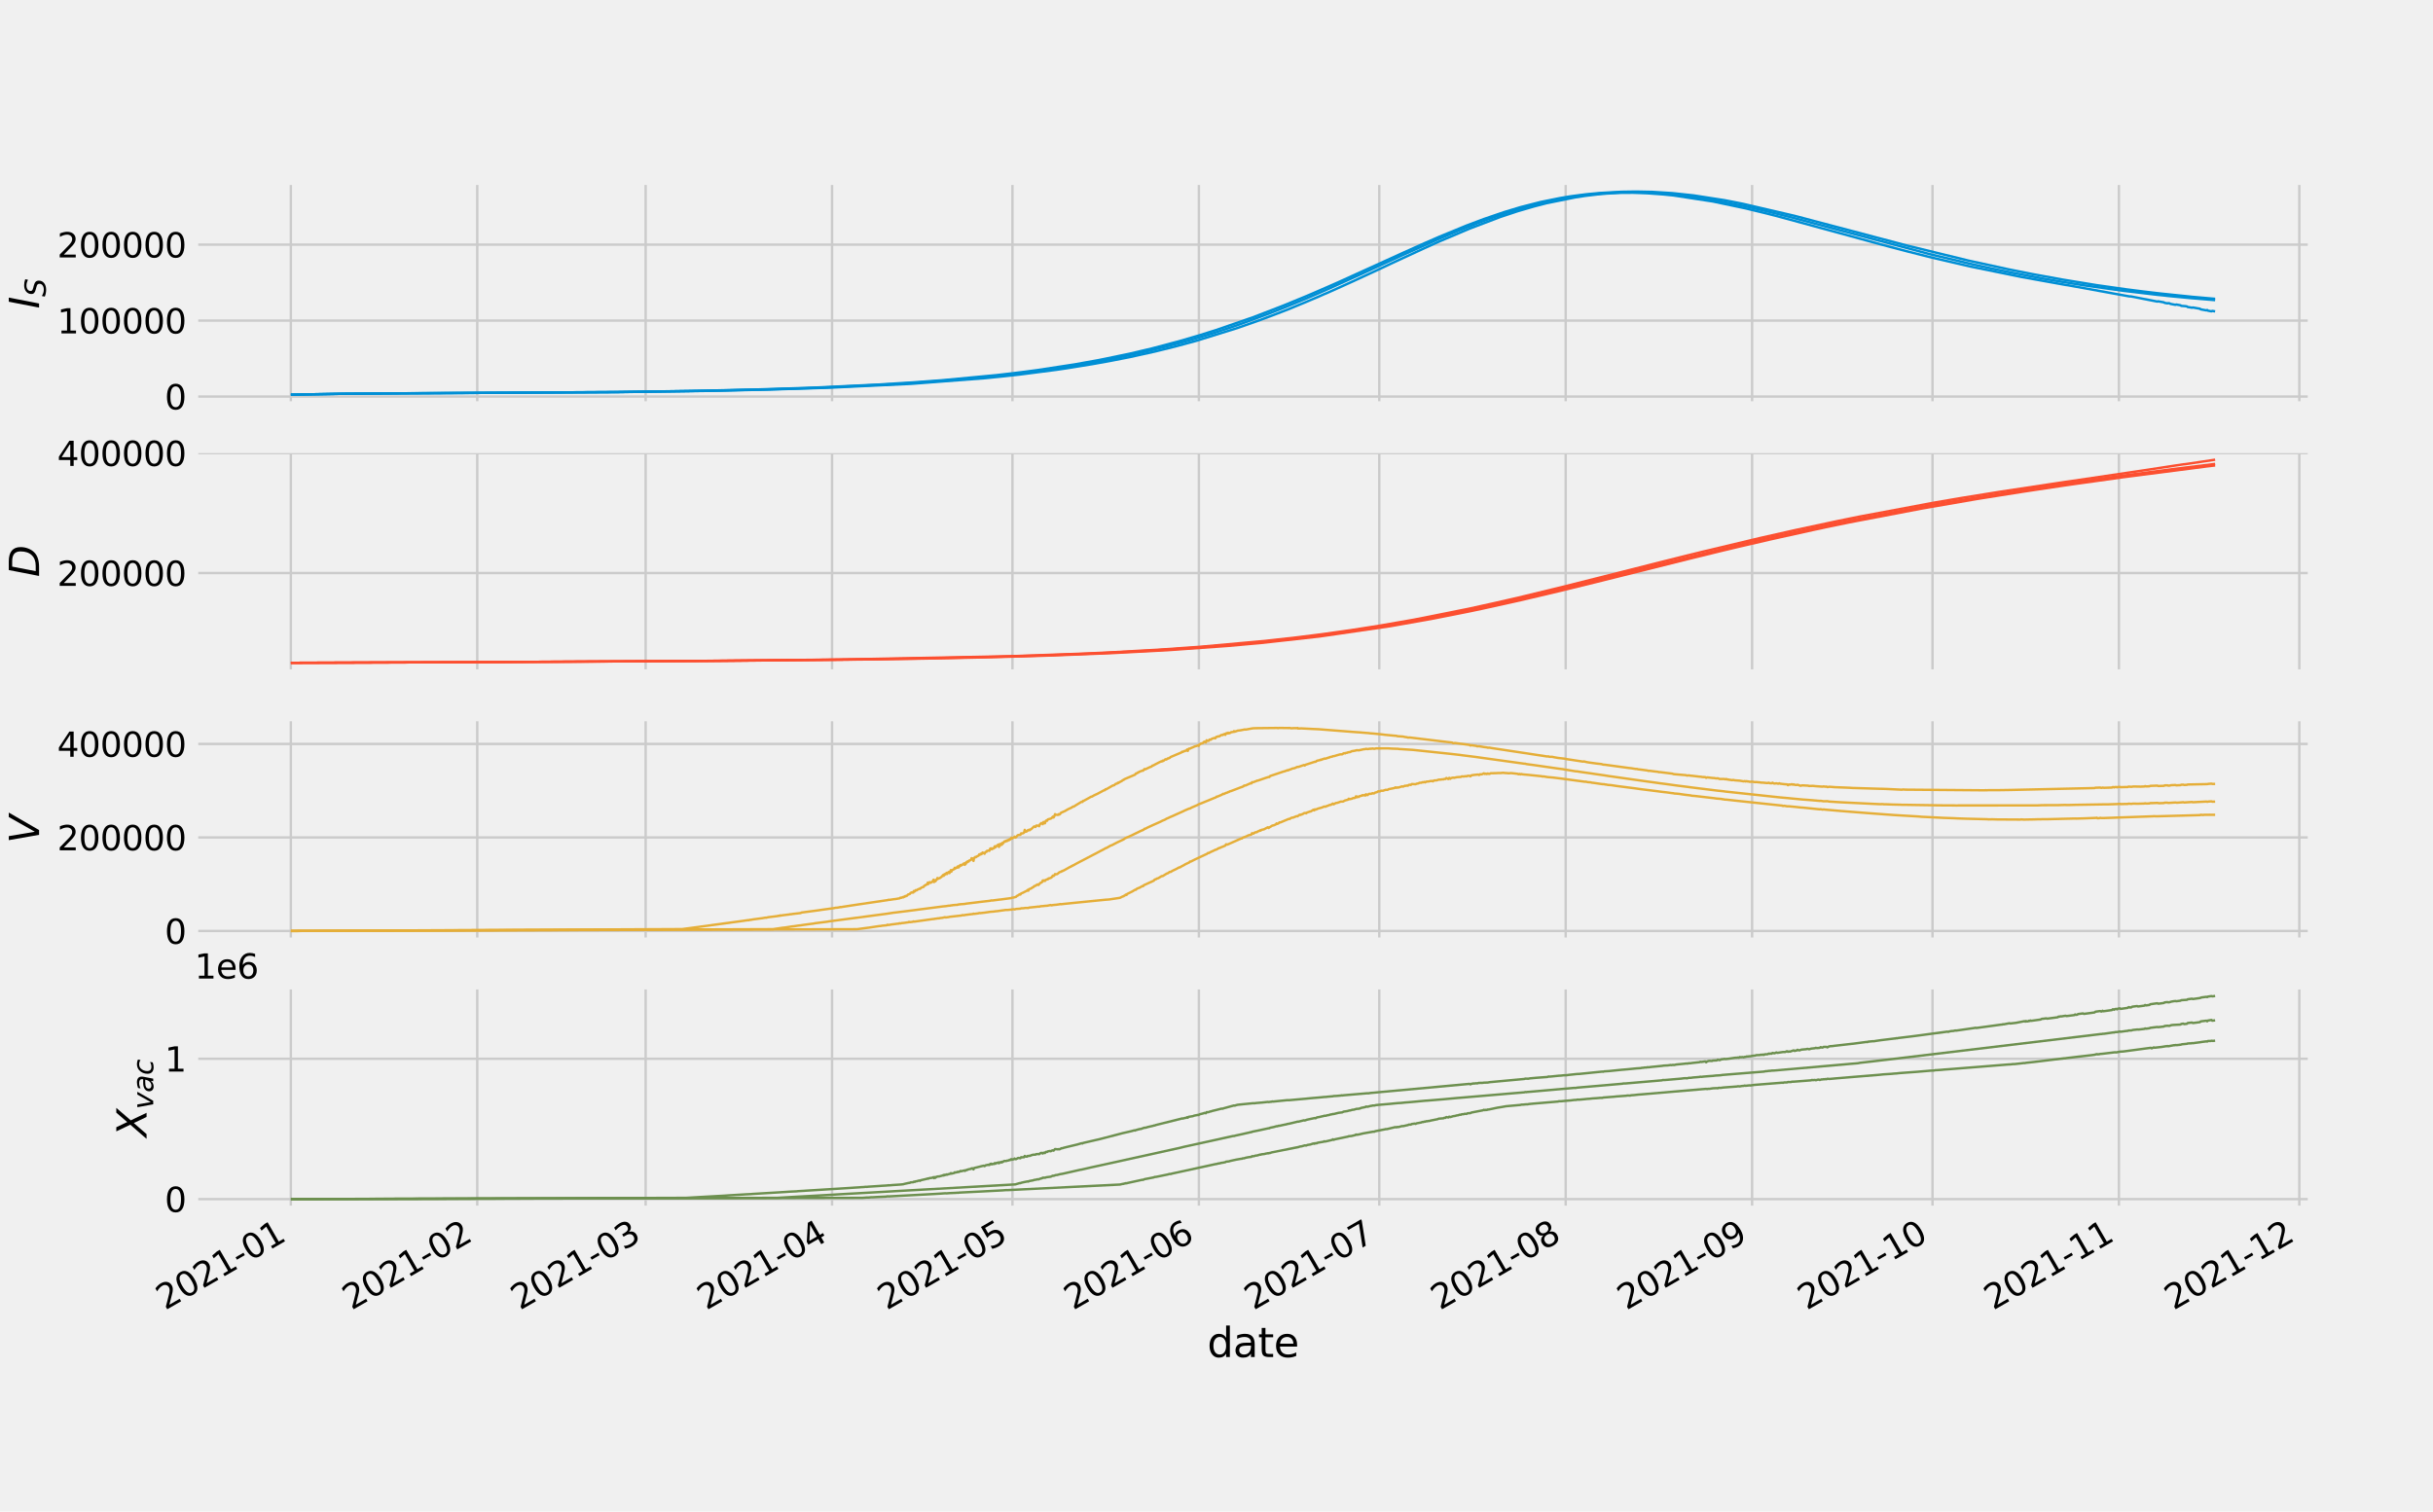 <?xml version="1.0" encoding="utf-8" standalone="no"?>
<!DOCTYPE svg PUBLIC "-//W3C//DTD SVG 1.1//EN"
  "http://www.w3.org/Graphics/SVG/1.1/DTD/svg11.dtd">
<svg xmlns:xlink="http://www.w3.org/1999/xlink" width="1008pt" height="626.4pt" viewBox="0 0 1008 626.4" xmlns="http://www.w3.org/2000/svg" version="1.1">
 <defs>
  <style type="text/css">*{stroke-linejoin: round; stroke-linecap: butt}</style>
 </defs>
 <g id="figure_1">
  <g id="patch_1">
   <path d="M 0 626.4 
L 1008 626.4 
L 1008 0 
L 0 0 
z
" style="fill: #f0f0f0"/>
  </g>
  <g id="axes_1">
   <g id="patch_2">
    <path d="M 80.64 167.766 
L 957.6 167.766 
L 957.6 75.168 
L 80.64 75.168 
z
" style="fill: #f0f0f0"/>
   </g>
   <g id="matplotlib.axis_1">
    <g id="xtick_1">
     <g id="line2d_1">
      <path d="M 120.502 167.766 
L 120.502 75.168 
" clip-path="url(#pc69f6a8810)" style="fill: none; stroke: #cbcbcb"/>
     </g>
     <g id="line2d_2"/>
    </g>
    <g id="xtick_2">
     <g id="line2d_3">
      <path d="M 197.734 167.766 
L 197.734 75.168 
" clip-path="url(#pc69f6a8810)" style="fill: none; stroke: #cbcbcb"/>
     </g>
     <g id="line2d_4"/>
    </g>
    <g id="xtick_3">
     <g id="line2d_5">
      <path d="M 267.492 167.766 
L 267.492 75.168 
" clip-path="url(#pc69f6a8810)" style="fill: none; stroke: #cbcbcb"/>
     </g>
     <g id="line2d_6"/>
    </g>
    <g id="xtick_4">
     <g id="line2d_7">
      <path d="M 344.725 167.766 
L 344.725 75.168 
" clip-path="url(#pc69f6a8810)" style="fill: none; stroke: #cbcbcb"/>
     </g>
     <g id="line2d_8"/>
    </g>
    <g id="xtick_5">
     <g id="line2d_9">
      <path d="M 419.465 167.766 
L 419.465 75.168 
" clip-path="url(#pc69f6a8810)" style="fill: none; stroke: #cbcbcb"/>
     </g>
     <g id="line2d_10"/>
    </g>
    <g id="xtick_6">
     <g id="line2d_11">
      <path d="M 496.698 167.766 
L 496.698 75.168 
" clip-path="url(#pc69f6a8810)" style="fill: none; stroke: #cbcbcb"/>
     </g>
     <g id="line2d_12"/>
    </g>
    <g id="xtick_7">
     <g id="line2d_13">
      <path d="M 571.439 167.766 
L 571.439 75.168 
" clip-path="url(#pc69f6a8810)" style="fill: none; stroke: #cbcbcb"/>
     </g>
     <g id="line2d_14"/>
    </g>
    <g id="xtick_8">
     <g id="line2d_15">
      <path d="M 648.671 167.766 
L 648.671 75.168 
" clip-path="url(#pc69f6a8810)" style="fill: none; stroke: #cbcbcb"/>
     </g>
     <g id="line2d_16"/>
    </g>
    <g id="xtick_9">
     <g id="line2d_17">
      <path d="M 725.903 167.766 
L 725.903 75.168 
" clip-path="url(#pc69f6a8810)" style="fill: none; stroke: #cbcbcb"/>
     </g>
     <g id="line2d_18"/>
    </g>
    <g id="xtick_10">
     <g id="line2d_19">
      <path d="M 800.644 167.766 
L 800.644 75.168 
" clip-path="url(#pc69f6a8810)" style="fill: none; stroke: #cbcbcb"/>
     </g>
     <g id="line2d_20"/>
    </g>
    <g id="xtick_11">
     <g id="line2d_21">
      <path d="M 877.876 167.766 
L 877.876 75.168 
" clip-path="url(#pc69f6a8810)" style="fill: none; stroke: #cbcbcb"/>
     </g>
     <g id="line2d_22"/>
    </g>
    <g id="xtick_12">
     <g id="line2d_23">
      <path d="M 952.617 167.766 
L 952.617 75.168 
" clip-path="url(#pc69f6a8810)" style="fill: none; stroke: #cbcbcb"/>
     </g>
     <g id="line2d_24"/>
    </g>
    <g id="xtick_13">
     <g id="line2d_25"/>
    </g>
    <g id="xtick_14">
     <g id="line2d_26"/>
    </g>
    <g id="xtick_15">
     <g id="line2d_27"/>
    </g>
    <g id="xtick_16">
     <g id="line2d_28"/>
    </g>
    <g id="xtick_17">
     <g id="line2d_29"/>
    </g>
    <g id="xtick_18">
     <g id="line2d_30"/>
    </g>
    <g id="xtick_19">
     <g id="line2d_31"/>
    </g>
   </g>
   <g id="matplotlib.axis_2">
    <g id="ytick_1">
     <g id="line2d_32">
      <path d="M 80.64 164.33 
L 957.6 164.33 
" clip-path="url(#pc69f6a8810)" style="fill: none; stroke: #cbcbcb"/>
     </g>
     <g id="line2d_33"/>
     <g id="text_1">
      <!-- 0 -->
      <g transform="translate(68.233 169.649)scale(0.14 -0.14)">
       <defs>
        <path id="DejaVuSans-30" d="M 2034 4250 
Q 1547 4250 1301 3770 
Q 1056 3291 1056 2328 
Q 1056 1369 1301 889 
Q 1547 409 2034 409 
Q 2525 409 2770 889 
Q 3016 1369 3016 2328 
Q 3016 3291 2770 3770 
Q 2525 4250 2034 4250 
z
M 2034 4750 
Q 2819 4750 3233 4129 
Q 3647 3509 3647 2328 
Q 3647 1150 3233 529 
Q 2819 -91 2034 -91 
Q 1250 -91 836 529 
Q 422 1150 422 2328 
Q 422 3509 836 4129 
Q 1250 4750 2034 4750 
z
" transform="scale(0.016)"/>
       </defs>
       <use xlink:href="#DejaVuSans-30"/>
      </g>
     </g>
    </g>
    <g id="ytick_2">
     <g id="line2d_34">
      <path d="M 80.64 132.848 
L 957.6 132.848 
" clip-path="url(#pc69f6a8810)" style="fill: none; stroke: #cbcbcb"/>
     </g>
     <g id="line2d_35"/>
     <g id="text_2">
      <!-- 100000 -->
      <g transform="translate(23.695 138.167)scale(0.14 -0.14)">
       <defs>
        <path id="DejaVuSans-31" d="M 794 531 
L 1825 531 
L 1825 4091 
L 703 3866 
L 703 4441 
L 1819 4666 
L 2450 4666 
L 2450 531 
L 3481 531 
L 3481 0 
L 794 0 
L 794 531 
z
" transform="scale(0.016)"/>
       </defs>
       <use xlink:href="#DejaVuSans-31"/>
       <use xlink:href="#DejaVuSans-30" x="63.623"/>
       <use xlink:href="#DejaVuSans-30" x="127.246"/>
       <use xlink:href="#DejaVuSans-30" x="190.869"/>
       <use xlink:href="#DejaVuSans-30" x="254.492"/>
       <use xlink:href="#DejaVuSans-30" x="318.115"/>
      </g>
     </g>
    </g>
    <g id="ytick_3">
     <g id="line2d_36">
      <path d="M 80.64 101.367 
L 957.6 101.367 
" clip-path="url(#pc69f6a8810)" style="fill: none; stroke: #cbcbcb"/>
     </g>
     <g id="line2d_37"/>
     <g id="text_3">
      <!-- 200000 -->
      <g transform="translate(23.695 106.686)scale(0.14 -0.14)">
       <defs>
        <path id="DejaVuSans-32" d="M 1228 531 
L 3431 531 
L 3431 0 
L 469 0 
L 469 531 
Q 828 903 1448 1529 
Q 2069 2156 2228 2338 
Q 2531 2678 2651 2914 
Q 2772 3150 2772 3378 
Q 2772 3750 2511 3984 
Q 2250 4219 1831 4219 
Q 1534 4219 1204 4116 
Q 875 4013 500 3803 
L 500 4441 
Q 881 4594 1212 4672 
Q 1544 4750 1819 4750 
Q 2544 4750 2975 4387 
Q 3406 4025 3406 3419 
Q 3406 3131 3298 2873 
Q 3191 2616 2906 2266 
Q 2828 2175 2409 1742 
Q 1991 1309 1228 531 
z
" transform="scale(0.016)"/>
       </defs>
       <use xlink:href="#DejaVuSans-32"/>
       <use xlink:href="#DejaVuSans-30" x="63.623"/>
       <use xlink:href="#DejaVuSans-30" x="127.246"/>
       <use xlink:href="#DejaVuSans-30" x="190.869"/>
       <use xlink:href="#DejaVuSans-30" x="254.492"/>
       <use xlink:href="#DejaVuSans-30" x="318.115"/>
      </g>
     </g>
    </g>
    <g id="text_4">
     <!-- $I_S$ -->
     <g transform="translate(16.201 127.935)rotate(-90)scale(0.168 -0.168)">
      <defs>
       <path id="DejaVuSans-Oblique-49" d="M 1081 4666 
L 1716 4666 
L 806 0 
L 172 0 
L 1081 4666 
z
" transform="scale(0.016)"/>
       <path id="DejaVuSans-Oblique-53" d="M 3859 4513 
L 3738 3897 
Q 3422 4066 3111 4152 
Q 2800 4238 2509 4238 
Q 1944 4238 1609 3991 
Q 1275 3744 1275 3334 
Q 1275 3109 1398 2989 
Q 1522 2869 2034 2731 
L 2413 2638 
Q 3053 2472 3303 2217 
Q 3553 1963 3553 1503 
Q 3553 797 2998 353 
Q 2444 -91 1538 -91 
Q 1166 -91 791 -17 
Q 416 56 38 206 
L 166 856 
Q 513 641 861 531 
Q 1209 422 1556 422 
Q 2147 422 2503 684 
Q 2859 947 2859 1369 
Q 2859 1650 2717 1795 
Q 2575 1941 2106 2059 
L 1728 2156 
Q 1081 2325 845 2545 
Q 609 2766 609 3163 
Q 609 3859 1145 4304 
Q 1681 4750 2541 4750 
Q 2875 4750 3203 4690 
Q 3531 4631 3859 4513 
z
" transform="scale(0.016)"/>
      </defs>
      <use xlink:href="#DejaVuSans-Oblique-49" transform="translate(0 0.094)"/>
      <use xlink:href="#DejaVuSans-Oblique-53" transform="translate(29.492 -16.312)scale(0.7)"/>
     </g>
    </g>
   </g>
   <g id="line2d_38">
    <path d="M 120.502 163.557 
L 142.47 163.168 
L 168.032 162.979 
L 256.304 162.469 
L 290.254 161.99 
L 317.414 161.393 
L 337.948 160.743 
L 372.628 159.074 
L 392.957 157.629 
L 402.923 156.757 
L 414.483 155.592 
L 430.228 153.702 
L 442.187 151.972 
L 452.949 150.171 
L 463.413 148.168 
L 472.98 146.1 
L 482.846 143.709 
L 492.114 141.218 
L 495.103 140.349 
L 503.474 137.795 
L 513.639 134.405 
L 526.494 129.651 
L 532.175 127.41 
L 540.546 123.961 
L 544.731 122.159 
L 547.422 120.999 
L 551.308 119.282 
L 564.762 113.199 
L 571.339 110.165 
L 574.927 108.523 
L 580.109 106.154 
L 595.256 99.389 
L 604.424 95.525 
L 611.998 92.538 
L 618.376 90.201 
L 624.355 88.177 
L 632.328 85.775 
L 638.705 84.119 
L 647.475 82.246 
L 654.65 81.089 
L 659.832 80.462 
L 665.413 79.992 
L 671.392 79.725 
L 677.77 79.683 
L 684.148 79.88 
L 689.33 80.211 
L 695.309 80.773 
L 703.282 81.804 
L 708.862 82.684 
L 723.611 85.609 
L 731.185 87.347 
L 743.143 90.312 
L 744.339 90.643 
L 747.13 91.379 
L 799.349 105.27 
L 816.987 109.477 
L 825.358 111.314 
L 833.43 112.979 
L 846.286 115.418 
L 854.358 116.807 
L 863.626 118.276 
L 879.471 120.481 
L 893.821 122.176 
L 896.512 122.446 
L 898.007 122.621 
L 899.501 122.773 
L 908.171 123.592 
L 909.666 123.706 
L 917.738 124.376 
L 917.738 124.376 
" clip-path="url(#pc69f6a8810)" style="fill: none; stroke: #008fd5"/>
   </g>
   <g id="line2d_39">
    <path d="M 120.502 163.557 
L 142.869 163.167 
L 169.231 162.976 
L 255.904 162.492 
L 291.452 162.008 
L 319.411 161.411 
L 343.329 160.68 
L 377.411 159.065 
L 407.706 156.749 
L 413.486 156.175 
L 416.077 155.912 
L 418.868 155.606 
L 422.455 155.208 
L 437.702 153.241 
L 441.888 152.627 
L 452.65 150.884 
L 459.527 149.654 
L 468.197 147.955 
L 478.361 145.71 
L 487.031 143.565 
L 495.701 141.212 
L 512.742 135.908 
L 521.711 132.748 
L 527.092 130.739 
L 533.072 128.445 
L 534.267 127.968 
L 536.36 127.092 
L 540.546 125.369 
L 546.824 122.703 
L 548.618 121.894 
L 549.515 121.543 
L 555.494 118.868 
L 560.277 116.704 
L 567.153 113.532 
L 572.535 111.033 
L 576.92 108.968 
L 579.311 107.86 
L 589.675 103.072 
L 596.452 100.003 
L 608.809 94.768 
L 621.565 89.92 
L 628.74 87.537 
L 635.517 85.559 
L 640.699 84.214 
L 652.657 81.794 
L 656.643 81.181 
L 661.825 80.56 
L 665.811 80.203 
L 671.392 79.914 
L 676.574 79.878 
L 682.155 80.058 
L 688.931 80.552 
L 693.316 80.991 
L 709.659 83.497 
L 723.213 86.351 
L 725.206 86.837 
L 731.982 88.477 
L 733.577 88.893 
L 735.968 89.5 
L 761.081 96.314 
L 779.916 101.471 
L 787.988 103.591 
L 790.38 104.222 
L 799.05 106.408 
L 801.441 106.985 
L 816.39 110.466 
L 837.616 114.801 
L 855.853 118.087 
L 856.75 118.206 
L 882.162 122.818 
L 882.759 122.824 
L 893.821 124.977 
L 894.12 124.861 
L 896.512 125.295 
L 896.811 125.507 
L 898.007 125.721 
L 898.306 125.613 
L 898.903 125.719 
L 899.202 125.923 
L 901.295 126.319 
L 901.594 126.182 
L 903.388 126.502 
L 903.687 126.752 
L 905.481 126.883 
L 906.079 126.992 
L 906.378 127.24 
L 907.274 127.359 
L 907.872 127.475 
L 908.171 127.525 
L 908.47 127.418 
L 911.46 127.942 
L 911.759 128.192 
L 914.151 128.633 
L 914.45 128.462 
L 914.749 128.743 
L 916.243 129.022 
L 916.542 128.832 
L 917.738 129.044 
L 917.738 129.044 
" clip-path="url(#pc69f6a8810)" style="fill: none; stroke: #008fd5"/>
   </g>
   <g id="line2d_40">
    <path d="M 120.502 163.557 
L 142.07 163.169 
L 167.234 162.98 
L 253.108 162.484 
L 285.461 162.035 
L 311.823 161.448 
L 333.364 160.769 
L 339.742 160.523 
L 362.662 159.427 
L 378.408 158.454 
L 389.968 157.604 
L 412.888 155.449 
L 420.362 154.585 
L 424.249 154.097 
L 429.63 153.388 
L 445.176 151.016 
L 455.341 149.193 
L 467.898 146.597 
L 477.165 144.413 
L 488.526 141.402 
L 496.897 138.95 
L 503.773 136.786 
L 519.02 131.512 
L 531.278 126.801 
L 540.247 123.121 
L 543.535 121.732 
L 551.009 118.485 
L 554.298 117.038 
L 581.304 104.76 
L 590.074 100.827 
L 596.452 98.048 
L 607.613 93.458 
L 614.788 90.759 
L 623.159 87.896 
L 629.936 85.848 
L 638.307 83.705 
L 646.279 82.087 
L 650.664 81.355 
L 657.042 80.52 
L 663.021 79.961 
L 671.791 79.468 
L 677.77 79.379 
L 684.547 79.51 
L 692.918 80.038 
L 701.687 80.98 
L 714.443 82.959 
L 718.03 83.652 
L 722.017 84.44 
L 743.542 89.451 
L 790.081 101.754 
L 815.493 107.971 
L 831.936 111.563 
L 842.1 113.589 
L 854.358 115.825 
L 868.708 118.176 
L 870.502 118.427 
L 880.966 119.907 
L 887.543 120.741 
L 895.017 121.627 
L 908.171 122.991 
L 917.738 123.831 
L 917.738 123.831 
" clip-path="url(#pc69f6a8810)" style="fill: none; stroke: #008fd5"/>
   </g>
   <g id="patch_3">
    <path d="M 80.64 167.766 
L 80.64 75.168 
" style="fill: none; stroke: #f0f0f0; stroke-width: 3; stroke-linejoin: miter; stroke-linecap: square"/>
   </g>
   <g id="patch_4">
    <path d="M 957.6 167.766 
L 957.6 75.168 
" style="fill: none; stroke: #f0f0f0; stroke-width: 3; stroke-linejoin: miter; stroke-linecap: square"/>
   </g>
   <g id="patch_5">
    <path d="M 80.64 167.766 
L 957.6 167.766 
" style="fill: none; stroke: #f0f0f0; stroke-width: 3; stroke-linejoin: miter; stroke-linecap: square"/>
   </g>
   <g id="patch_6">
    <path d="M 80.64 75.168 
L 957.6 75.168 
" style="fill: none; stroke: #f0f0f0; stroke-width: 3; stroke-linejoin: miter; stroke-linecap: square"/>
   </g>
  </g>
  <g id="axes_2">
   <g id="patch_7">
    <path d="M 80.64 278.884 
L 957.6 278.884 
L 957.6 186.286 
L 80.64 186.286 
z
" style="fill: #f0f0f0"/>
   </g>
   <g id="matplotlib.axis_3">
    <g id="xtick_20">
     <g id="line2d_41">
      <path d="M 120.502 278.884 
L 120.502 186.286 
" clip-path="url(#p66ade12d81)" style="fill: none; stroke: #cbcbcb"/>
     </g>
     <g id="line2d_42"/>
    </g>
    <g id="xtick_21">
     <g id="line2d_43">
      <path d="M 197.734 278.884 
L 197.734 186.286 
" clip-path="url(#p66ade12d81)" style="fill: none; stroke: #cbcbcb"/>
     </g>
     <g id="line2d_44"/>
    </g>
    <g id="xtick_22">
     <g id="line2d_45">
      <path d="M 267.492 278.884 
L 267.492 186.286 
" clip-path="url(#p66ade12d81)" style="fill: none; stroke: #cbcbcb"/>
     </g>
     <g id="line2d_46"/>
    </g>
    <g id="xtick_23">
     <g id="line2d_47">
      <path d="M 344.725 278.884 
L 344.725 186.286 
" clip-path="url(#p66ade12d81)" style="fill: none; stroke: #cbcbcb"/>
     </g>
     <g id="line2d_48"/>
    </g>
    <g id="xtick_24">
     <g id="line2d_49">
      <path d="M 419.465 278.884 
L 419.465 186.286 
" clip-path="url(#p66ade12d81)" style="fill: none; stroke: #cbcbcb"/>
     </g>
     <g id="line2d_50"/>
    </g>
    <g id="xtick_25">
     <g id="line2d_51">
      <path d="M 496.698 278.884 
L 496.698 186.286 
" clip-path="url(#p66ade12d81)" style="fill: none; stroke: #cbcbcb"/>
     </g>
     <g id="line2d_52"/>
    </g>
    <g id="xtick_26">
     <g id="line2d_53">
      <path d="M 571.439 278.884 
L 571.439 186.286 
" clip-path="url(#p66ade12d81)" style="fill: none; stroke: #cbcbcb"/>
     </g>
     <g id="line2d_54"/>
    </g>
    <g id="xtick_27">
     <g id="line2d_55">
      <path d="M 648.671 278.884 
L 648.671 186.286 
" clip-path="url(#p66ade12d81)" style="fill: none; stroke: #cbcbcb"/>
     </g>
     <g id="line2d_56"/>
    </g>
    <g id="xtick_28">
     <g id="line2d_57">
      <path d="M 725.903 278.884 
L 725.903 186.286 
" clip-path="url(#p66ade12d81)" style="fill: none; stroke: #cbcbcb"/>
     </g>
     <g id="line2d_58"/>
    </g>
    <g id="xtick_29">
     <g id="line2d_59">
      <path d="M 800.644 278.884 
L 800.644 186.286 
" clip-path="url(#p66ade12d81)" style="fill: none; stroke: #cbcbcb"/>
     </g>
     <g id="line2d_60"/>
    </g>
    <g id="xtick_30">
     <g id="line2d_61">
      <path d="M 877.876 278.884 
L 877.876 186.286 
" clip-path="url(#p66ade12d81)" style="fill: none; stroke: #cbcbcb"/>
     </g>
     <g id="line2d_62"/>
    </g>
    <g id="xtick_31">
     <g id="line2d_63">
      <path d="M 952.617 278.884 
L 952.617 186.286 
" clip-path="url(#p66ade12d81)" style="fill: none; stroke: #cbcbcb"/>
     </g>
     <g id="line2d_64"/>
    </g>
    <g id="xtick_32">
     <g id="line2d_65"/>
    </g>
    <g id="xtick_33">
     <g id="line2d_66"/>
    </g>
    <g id="xtick_34">
     <g id="line2d_67"/>
    </g>
    <g id="xtick_35">
     <g id="line2d_68"/>
    </g>
    <g id="xtick_36">
     <g id="line2d_69"/>
    </g>
    <g id="xtick_37">
     <g id="line2d_70"/>
    </g>
    <g id="xtick_38">
     <g id="line2d_71"/>
    </g>
   </g>
   <g id="matplotlib.axis_4">
    <g id="ytick_4">
     <g id="line2d_72">
      <path d="M 80.64 237.469 
L 957.6 237.469 
" clip-path="url(#p66ade12d81)" style="fill: none; stroke: #cbcbcb"/>
     </g>
     <g id="line2d_73"/>
     <g id="text_5">
      <!-- 200000 -->
      <g transform="translate(23.695 242.788)scale(0.14 -0.14)">
       <use xlink:href="#DejaVuSans-32"/>
       <use xlink:href="#DejaVuSans-30" x="63.623"/>
       <use xlink:href="#DejaVuSans-30" x="127.246"/>
       <use xlink:href="#DejaVuSans-30" x="190.869"/>
       <use xlink:href="#DejaVuSans-30" x="254.492"/>
       <use xlink:href="#DejaVuSans-30" x="318.115"/>
      </g>
     </g>
    </g>
    <g id="ytick_5">
     <g id="line2d_74">
      <path d="M 80.64 187.773 
L 957.6 187.773 
" clip-path="url(#p66ade12d81)" style="fill: none; stroke: #cbcbcb"/>
     </g>
     <g id="line2d_75"/>
     <g id="text_6">
      <!-- 400000 -->
      <g transform="translate(23.695 193.092)scale(0.14 -0.14)">
       <defs>
        <path id="DejaVuSans-34" d="M 2419 4116 
L 825 1625 
L 2419 1625 
L 2419 4116 
z
M 2253 4666 
L 3047 4666 
L 3047 1625 
L 3713 1625 
L 3713 1100 
L 3047 1100 
L 3047 0 
L 2419 0 
L 2419 1100 
L 313 1100 
L 313 1709 
L 2253 4666 
z
" transform="scale(0.016)"/>
       </defs>
       <use xlink:href="#DejaVuSans-34"/>
       <use xlink:href="#DejaVuSans-30" x="63.623"/>
       <use xlink:href="#DejaVuSans-30" x="127.246"/>
       <use xlink:href="#DejaVuSans-30" x="190.869"/>
       <use xlink:href="#DejaVuSans-30" x="254.492"/>
       <use xlink:href="#DejaVuSans-30" x="318.115"/>
      </g>
     </g>
    </g>
    <g id="text_7">
     <!-- $D$ -->
     <g transform="translate(16.201 239.137)rotate(-90)scale(0.168 -0.168)">
      <defs>
       <path id="DejaVuSans-Oblique-44" d="M 1081 4666 
L 2438 4666 
Q 3519 4666 4070 4208 
Q 4622 3750 4622 2847 
Q 4622 2250 4412 1698 
Q 4203 1147 3834 769 
Q 3463 381 2891 190 
Q 2319 0 1538 0 
L 172 0 
L 1081 4666 
z
M 1613 4147 
L 909 519 
L 1734 519 
Q 2794 519 3375 1128 
Q 3956 1738 3956 2847 
Q 3956 3519 3581 3833 
Q 3206 4147 2406 4147 
L 1613 4147 
z
" transform="scale(0.016)"/>
      </defs>
      <use xlink:href="#DejaVuSans-Oblique-44" transform="translate(0 0.094)"/>
     </g>
    </g>
   </g>
   <g id="line2d_76">
    <path d="M 120.502 274.675 
L 199.586 274.381 
L 297.444 273.843 
L 349.907 273.337 
L 382.992 272.831 
L 412.091 272.191 
L 433.218 271.569 
L 455.042 270.727 
L 477.165 269.599 
L 496.299 268.339 
L 513.34 266.94 
L 523.206 265.992 
L 534.865 264.729 
L 550.113 262.831 
L 572.933 259.425 
L 587.682 256.872 
L 602.033 254.117 
L 632.726 247.39 
L 648.272 243.665 
L 670.196 238.204 
L 676.973 236.497 
L 725.206 224.659 
L 731.982 223.102 
L 757.892 217.432 
L 766.263 215.702 
L 802.637 208.826 
L 845.09 201.943 
L 860.935 199.645 
L 877.677 197.335 
L 882.759 196.672 
L 901.295 194.267 
L 903.388 194.018 
L 905.182 193.792 
L 917.738 192.239 
L 917.738 192.239 
" clip-path="url(#p66ade12d81)" style="fill: none; stroke: #fc4f30"/>
   </g>
   <g id="line2d_77">
    <path d="M 120.502 274.675 
L 200.785 274.38 
L 299.041 273.849 
L 360.071 273.262 
L 382.793 272.916 
L 393.755 272.712 
L 408.304 272.396 
L 426.043 271.931 
L 436.805 271.588 
L 460.125 270.674 
L 483.743 269.442 
L 508.557 267.681 
L 522.309 266.457 
L 546.824 263.739 
L 576.122 259.468 
L 594.06 256.279 
L 609.208 253.271 
L 614.788 252.087 
L 630.733 248.547 
L 647.475 244.586 
L 661.825 241.058 
L 669 239.268 
L 699.295 231.687 
L 710.457 228.952 
L 714.044 228.076 
L 715.639 227.699 
L 720.422 226.552 
L 733.577 223.509 
L 751.913 219.452 
L 753.906 219.043 
L 756.298 218.51 
L 766.263 216.456 
L 796.06 210.763 
L 818.183 206.93 
L 820.874 206.491 
L 837.915 203.786 
L 854.956 201.226 
L 860.337 200.458 
L 879.471 197.784 
L 914.151 193.304 
L 917.738 192.873 
L 917.738 192.873 
" clip-path="url(#p66ade12d81)" style="fill: none; stroke: #fc4f30"/>
   </g>
   <g id="line2d_78">
    <path d="M 120.502 274.675 
L 198.788 274.38 
L 292.251 273.863 
L 347.714 273.318 
L 418.07 271.944 
L 448.166 270.886 
L 458.331 270.429 
L 479.258 269.279 
L 496.598 268.076 
L 524.103 265.6 
L 537.556 264.098 
L 547.422 262.863 
L 559.679 261.145 
L 571.339 259.321 
L 585.689 256.819 
L 608.41 252.29 
L 619.173 249.921 
L 629.139 247.646 
L 631.132 247.158 
L 647.076 243.295 
L 676.574 235.856 
L 686.938 233.224 
L 689.33 232.624 
L 695.708 231.027 
L 697.701 230.527 
L 704.079 228.957 
L 705.275 228.66 
L 729.192 222.959 
L 743.941 219.633 
L 761.48 215.888 
L 770.05 214.147 
L 801.74 208.215 
L 813.4 206.231 
L 828.647 203.778 
L 855.853 199.671 
L 858.244 199.34 
L 888.44 194.87 
L 889.038 194.782 
L 900.996 192.946 
L 904.584 192.412 
L 905.481 192.33 
L 917.738 190.495 
L 917.738 190.495 
" clip-path="url(#p66ade12d81)" style="fill: none; stroke: #fc4f30"/>
   </g>
   <g id="patch_8">
    <path d="M 80.64 278.884 
L 80.64 186.286 
" style="fill: none; stroke: #f0f0f0; stroke-width: 3; stroke-linejoin: miter; stroke-linecap: square"/>
   </g>
   <g id="patch_9">
    <path d="M 957.6 278.884 
L 957.6 186.286 
" style="fill: none; stroke: #f0f0f0; stroke-width: 3; stroke-linejoin: miter; stroke-linecap: square"/>
   </g>
   <g id="patch_10">
    <path d="M 80.64 278.884 
L 957.6 278.884 
" style="fill: none; stroke: #f0f0f0; stroke-width: 3; stroke-linejoin: miter; stroke-linecap: square"/>
   </g>
   <g id="patch_11">
    <path d="M 80.64 186.286 
L 957.6 186.286 
" style="fill: none; stroke: #f0f0f0; stroke-width: 3; stroke-linejoin: miter; stroke-linecap: square"/>
   </g>
  </g>
  <g id="axes_3">
   <g id="patch_12">
    <path d="M 80.64 390.002 
L 957.6 390.002 
L 957.6 297.404 
L 80.64 297.404 
z
" style="fill: #f0f0f0"/>
   </g>
   <g id="matplotlib.axis_5">
    <g id="xtick_39">
     <g id="line2d_79">
      <path d="M 120.502 390.002 
L 120.502 297.404 
" clip-path="url(#p9f5646b7a6)" style="fill: none; stroke: #cbcbcb"/>
     </g>
     <g id="line2d_80"/>
    </g>
    <g id="xtick_40">
     <g id="line2d_81">
      <path d="M 197.734 390.002 
L 197.734 297.404 
" clip-path="url(#p9f5646b7a6)" style="fill: none; stroke: #cbcbcb"/>
     </g>
     <g id="line2d_82"/>
    </g>
    <g id="xtick_41">
     <g id="line2d_83">
      <path d="M 267.492 390.002 
L 267.492 297.404 
" clip-path="url(#p9f5646b7a6)" style="fill: none; stroke: #cbcbcb"/>
     </g>
     <g id="line2d_84"/>
    </g>
    <g id="xtick_42">
     <g id="line2d_85">
      <path d="M 344.725 390.002 
L 344.725 297.404 
" clip-path="url(#p9f5646b7a6)" style="fill: none; stroke: #cbcbcb"/>
     </g>
     <g id="line2d_86"/>
    </g>
    <g id="xtick_43">
     <g id="line2d_87">
      <path d="M 419.465 390.002 
L 419.465 297.404 
" clip-path="url(#p9f5646b7a6)" style="fill: none; stroke: #cbcbcb"/>
     </g>
     <g id="line2d_88"/>
    </g>
    <g id="xtick_44">
     <g id="line2d_89">
      <path d="M 496.698 390.002 
L 496.698 297.404 
" clip-path="url(#p9f5646b7a6)" style="fill: none; stroke: #cbcbcb"/>
     </g>
     <g id="line2d_90"/>
    </g>
    <g id="xtick_45">
     <g id="line2d_91">
      <path d="M 571.439 390.002 
L 571.439 297.404 
" clip-path="url(#p9f5646b7a6)" style="fill: none; stroke: #cbcbcb"/>
     </g>
     <g id="line2d_92"/>
    </g>
    <g id="xtick_46">
     <g id="line2d_93">
      <path d="M 648.671 390.002 
L 648.671 297.404 
" clip-path="url(#p9f5646b7a6)" style="fill: none; stroke: #cbcbcb"/>
     </g>
     <g id="line2d_94"/>
    </g>
    <g id="xtick_47">
     <g id="line2d_95">
      <path d="M 725.903 390.002 
L 725.903 297.404 
" clip-path="url(#p9f5646b7a6)" style="fill: none; stroke: #cbcbcb"/>
     </g>
     <g id="line2d_96"/>
    </g>
    <g id="xtick_48">
     <g id="line2d_97">
      <path d="M 800.644 390.002 
L 800.644 297.404 
" clip-path="url(#p9f5646b7a6)" style="fill: none; stroke: #cbcbcb"/>
     </g>
     <g id="line2d_98"/>
    </g>
    <g id="xtick_49">
     <g id="line2d_99">
      <path d="M 877.876 390.002 
L 877.876 297.404 
" clip-path="url(#p9f5646b7a6)" style="fill: none; stroke: #cbcbcb"/>
     </g>
     <g id="line2d_100"/>
    </g>
    <g id="xtick_50">
     <g id="line2d_101">
      <path d="M 952.617 390.002 
L 952.617 297.404 
" clip-path="url(#p9f5646b7a6)" style="fill: none; stroke: #cbcbcb"/>
     </g>
     <g id="line2d_102"/>
    </g>
    <g id="xtick_51">
     <g id="line2d_103"/>
    </g>
    <g id="xtick_52">
     <g id="line2d_104"/>
    </g>
    <g id="xtick_53">
     <g id="line2d_105"/>
    </g>
    <g id="xtick_54">
     <g id="line2d_106"/>
    </g>
    <g id="xtick_55">
     <g id="line2d_107"/>
    </g>
    <g id="xtick_56">
     <g id="line2d_108"/>
    </g>
    <g id="xtick_57">
     <g id="line2d_109"/>
    </g>
   </g>
   <g id="matplotlib.axis_6">
    <g id="ytick_6">
     <g id="line2d_110">
      <path d="M 80.64 385.793 
L 957.6 385.793 
" clip-path="url(#p9f5646b7a6)" style="fill: none; stroke: #cbcbcb"/>
     </g>
     <g id="line2d_111"/>
     <g id="text_8">
      <!-- 0 -->
      <g transform="translate(68.233 391.112)scale(0.14 -0.14)">
       <use xlink:href="#DejaVuSans-30"/>
      </g>
     </g>
    </g>
    <g id="ytick_7">
     <g id="line2d_112">
      <path d="M 80.64 347.039 
L 957.6 347.039 
" clip-path="url(#p9f5646b7a6)" style="fill: none; stroke: #cbcbcb"/>
     </g>
     <g id="line2d_113"/>
     <g id="text_9">
      <!-- 200000 -->
      <g transform="translate(23.695 352.358)scale(0.14 -0.14)">
       <use xlink:href="#DejaVuSans-32"/>
       <use xlink:href="#DejaVuSans-30" x="63.623"/>
       <use xlink:href="#DejaVuSans-30" x="127.246"/>
       <use xlink:href="#DejaVuSans-30" x="190.869"/>
       <use xlink:href="#DejaVuSans-30" x="254.492"/>
       <use xlink:href="#DejaVuSans-30" x="318.115"/>
      </g>
     </g>
    </g>
    <g id="ytick_8">
     <g id="line2d_114">
      <path d="M 80.64 308.285 
L 957.6 308.285 
" clip-path="url(#p9f5646b7a6)" style="fill: none; stroke: #cbcbcb"/>
     </g>
     <g id="line2d_115"/>
     <g id="text_10">
      <!-- 400000 -->
      <g transform="translate(23.695 313.604)scale(0.14 -0.14)">
       <use xlink:href="#DejaVuSans-34"/>
       <use xlink:href="#DejaVuSans-30" x="63.623"/>
       <use xlink:href="#DejaVuSans-30" x="127.246"/>
       <use xlink:href="#DejaVuSans-30" x="190.869"/>
       <use xlink:href="#DejaVuSans-30" x="254.492"/>
       <use xlink:href="#DejaVuSans-30" x="318.115"/>
      </g>
     </g>
    </g>
    <g id="text_11">
     <!-- $V$ -->
     <g transform="translate(16.201 349.499)rotate(-90)scale(0.168 -0.168)">
      <defs>
       <path id="DejaVuSans-Oblique-56" d="M 1319 0 
L 500 4666 
L 1119 4666 
L 1797 653 
L 4063 4666 
L 4750 4666 
L 2053 0 
L 1319 0 
z
" transform="scale(0.016)"/>
      </defs>
      <use xlink:href="#DejaVuSans-Oblique-56" transform="translate(0 0.094)"/>
     </g>
    </g>
   </g>
   <g id="line2d_116">
    <path d="M 120.502 385.793 
L 320.21 385.049 
L 323.797 384.523 
L 324.196 384.464 
L 325.192 384.363 
L 325.989 384.25 
L 328.182 383.905 
L 328.78 383.854 
L 330.972 383.532 
L 331.769 383.462 
L 332.367 383.352 
L 332.965 383.266 
L 335.357 382.941 
L 336.951 382.74 
L 337.749 382.578 
L 338.147 382.532 
L 342.731 381.956 
L 343.329 381.842 
L 344.127 381.733 
L 367.446 378.649 
L 368.642 378.462 
L 370.236 378.214 
L 371.033 378.134 
L 375.219 377.618 
L 376.415 377.466 
L 379.604 377.059 
L 380.202 376.972 
L 390.566 375.634 
L 391.363 375.549 
L 391.761 375.524 
L 393.157 375.3 
L 393.555 375.318 
L 393.954 375.205 
L 394.552 375.17 
L 394.751 375.063 
L 395.15 375.086 
L 395.548 375.01 
L 396.545 374.98 
L 396.744 374.866 
L 396.944 374.923 
L 397.143 374.781 
L 397.741 374.768 
L 397.94 374.682 
L 398.339 374.695 
L 399.734 374.587 
L 400.332 374.462 
L 403.72 374.051 
L 405.115 373.884 
L 405.514 373.825 
L 410.297 373.27 
L 410.696 373.119 
L 411.094 373.175 
L 414.084 372.788 
L 414.483 372.758 
L 419.067 372.152 
L 419.266 371.985 
L 419.764 371.971 
L 420.96 371.66 
L 421.259 371.266 
L 421.558 371.204 
L 422.455 370.571 
L 422.754 370.709 
L 423.053 370.249 
L 423.651 370.019 
L 425.146 369.268 
L 425.445 369.134 
L 425.744 368.793 
L 426.043 369.11 
L 426.342 368.463 
L 427.239 368.177 
L 427.537 367.878 
L 428.135 367.641 
L 428.434 367.208 
L 429.032 367.101 
L 429.331 366.751 
L 429.63 366.691 
L 429.929 366.48 
L 430.228 366.759 
L 431.125 365.789 
L 431.424 365.744 
L 431.723 365.558 
L 432.022 364.849 
L 432.321 365.101 
L 432.62 364.795 
L 432.919 365.074 
L 433.218 364.667 
L 433.816 364.376 
L 434.115 364.397 
L 434.414 363.985 
L 434.713 364.019 
L 435.609 363.658 
L 436.207 362.842 
L 436.506 363.034 
L 436.805 362.769 
L 437.104 362.21 
L 437.403 362.313 
L 438.001 362.229 
L 438.599 361.746 
L 438.898 361.463 
L 439.496 361.308 
L 439.795 361.04 
L 440.094 361.069 
L 440.393 360.794 
L 440.692 360.743 
L 443.383 359.228 
L 443.682 359.174 
L 443.98 358.868 
L 444.279 358.84 
L 444.578 358.577 
L 444.877 358.509 
L 445.475 358.139 
L 447.568 357.025 
L 448.465 356.577 
L 450.857 355.317 
L 457.733 351.705 
L 458.032 351.482 
L 458.331 351.443 
L 460.125 350.42 
L 460.722 350.216 
L 462.815 349.123 
L 463.413 348.841 
L 465.506 347.855 
L 466.104 347.388 
L 467.898 346.621 
L 472.681 344.314 
L 473.877 343.789 
L 474.176 343.431 
L 474.475 343.452 
L 475.372 342.963 
L 477.464 341.999 
L 478.361 341.601 
L 480.753 340.537 
L 481.65 340.073 
L 482.547 339.718 
L 483.444 339.195 
L 484.042 338.972 
L 484.64 338.668 
L 485.835 338.159 
L 486.732 337.75 
L 490.021 336.27 
L 490.918 335.829 
L 492.712 335.054 
L 493.011 335.073 
L 493.608 334.677 
L 496 333.65 
L 496.897 333.178 
L 497.495 332.973 
L 503.474 330.522 
L 503.773 330.429 
L 504.072 330.109 
L 504.371 330.121 
L 506.165 329.356 
L 506.763 328.947 
L 507.062 329.045 
L 507.959 328.561 
L 508.258 328.558 
L 508.856 328.213 
L 509.155 328.217 
L 509.454 327.944 
L 510.051 327.808 
L 514.237 326.207 
L 514.536 326.153 
L 514.835 325.96 
L 515.134 325.912 
L 515.433 325.546 
L 516.031 325.505 
L 518.123 324.574 
L 518.422 324.661 
L 518.721 324.14 
L 519.02 324.223 
L 519.618 323.993 
L 520.515 323.659 
L 520.814 323.489 
L 521.113 323.49 
L 524.701 322.258 
L 525.598 321.98 
L 525.897 322.008 
L 526.195 321.596 
L 531.876 319.69 
L 532.175 319.66 
L 532.773 319.397 
L 533.072 319.346 
L 533.371 319.147 
L 533.67 319.254 
L 534.267 318.916 
L 534.566 318.876 
L 535.463 318.484 
L 536.36 318.323 
L 537.556 317.77 
L 537.855 317.84 
L 540.247 317.021 
L 540.546 317.238 
L 540.845 316.934 
L 544.731 315.677 
L 545.03 315.713 
L 545.628 315.249 
L 546.824 315.001 
L 547.123 314.802 
L 547.422 314.904 
L 547.721 314.658 
L 548.319 314.559 
L 548.618 314.33 
L 549.216 314.41 
L 549.814 314.13 
L 550.113 314.107 
L 550.412 313.925 
L 550.71 313.941 
L 551.009 313.721 
L 551.906 313.562 
L 552.205 313.381 
L 552.803 313.317 
L 553.7 313.037 
L 554.597 312.791 
L 555.195 312.617 
L 555.793 312.591 
L 556.092 312.586 
L 556.69 312.149 
L 556.989 312.123 
L 557.288 312.211 
L 557.587 312.007 
L 558.185 311.938 
L 558.484 311.76 
L 559.38 311.648 
L 559.978 311.318 
L 561.473 311.066 
L 562.071 310.883 
L 562.968 310.935 
L 565.061 310.475 
L 565.659 310.438 
L 565.958 310.3 
L 566.556 310.434 
L 567.153 310.334 
L 567.452 310.265 
L 567.751 310.331 
L 568.05 310.225 
L 568.349 310.269 
L 568.648 310.172 
L 569.346 310.316 
L 570.143 310.133 
L 571.339 310.147 
L 574.927 310.121 
L 576.92 310.238 
L 579.311 310.315 
L 579.71 310.405 
L 580.507 310.44 
L 584.095 310.673 
L 585.291 310.747 
L 600.438 312.342 
L 602.431 312.565 
L 604.823 312.84 
L 606.019 313.007 
L 611.201 313.654 
L 612.795 313.88 
L 631.53 316.479 
L 631.929 316.48 
L 632.328 316.619 
L 633.125 316.731 
L 635.517 317.048 
L 645.482 318.488 
L 647.475 318.734 
L 648.272 318.879 
L 652.657 319.61 
L 653.454 319.66 
L 654.65 319.861 
L 659.035 320.477 
L 661.028 320.779 
L 664.616 321.29 
L 666.609 321.617 
L 667.805 321.773 
L 669.399 322.007 
L 673.784 322.63 
L 681.756 323.757 
L 684.148 324.088 
L 684.945 324.188 
L 686.938 324.474 
L 687.735 324.588 
L 689.729 324.836 
L 694.911 325.553 
L 696.904 325.799 
L 699.295 326.103 
L 700.093 326.217 
L 702.484 326.518 
L 703.68 326.666 
L 711.653 327.652 
L 714.044 327.897 
L 714.842 328.021 
L 737.563 330.453 
L 740.752 330.731 
L 742.346 330.895 
L 746.731 331.307 
L 750.319 331.574 
L 751.913 331.706 
L 753.906 331.888 
L 754.305 331.851 
L 755.501 332.047 
L 757.095 332.015 
L 757.892 332.173 
L 759.885 332.29 
L 762.676 332.466 
L 778.72 333.245 
L 779.916 333.222 
L 780.514 333.288 
L 781.411 333.298 
L 784.101 333.399 
L 787.39 333.468 
L 787.988 333.523 
L 788.885 333.502 
L 794.266 333.592 
L 801.441 333.7 
L 802.936 333.732 
L 804.431 333.743 
L 808.915 333.768 
L 809.812 333.77 
L 810.709 333.821 
L 811.307 333.77 
L 812.503 333.769 
L 843.894 333.764 
L 845.987 333.67 
L 846.585 333.664 
L 852.564 333.647 
L 855.255 333.571 
L 857.049 333.597 
L 859.739 333.523 
L 860.636 333.509 
L 872.296 333.318 
L 873.193 333.329 
L 877.378 333.198 
L 877.677 333.132 
L 877.976 333.18 
L 878.275 333.107 
L 878.574 333.213 
L 880.069 333.174 
L 881.564 333.147 
L 881.863 333.029 
L 883.058 333.128 
L 883.656 333.021 
L 885.749 333.059 
L 888.44 332.982 
L 888.739 332.858 
L 889.038 332.98 
L 889.636 332.972 
L 890.532 332.949 
L 890.831 332.797 
L 891.728 332.802 
L 893.821 332.719 
L 894.419 332.846 
L 896.512 332.785 
L 896.811 332.63 
L 898.007 332.634 
L 898.306 332.736 
L 901.295 332.545 
L 901.893 332.641 
L 904.584 332.435 
L 904.883 332.554 
L 908.171 332.337 
L 908.47 332.452 
L 914.151 332.161 
L 914.45 332.276 
L 915.048 332.141 
L 916.243 332.083 
L 916.542 332.217 
L 917.738 332.185 
L 917.738 332.185 
" clip-path="url(#p9f5646b7a6)" style="fill: none; stroke: #e5ae38"/>
   </g>
   <g id="line2d_117">
    <path d="M 120.502 385.793 
L 355.089 385.053 
L 359.473 384.474 
L 359.872 384.436 
L 360.271 384.372 
L 361.865 384.13 
L 362.264 384.078 
L 362.662 384.005 
L 363.858 383.831 
L 364.257 383.764 
L 364.655 383.761 
L 365.054 383.7 
L 365.453 383.61 
L 367.446 383.426 
L 367.645 383.203 
L 368.044 383.326 
L 369.638 383.053 
L 370.037 383.022 
L 371.831 382.781 
L 372.229 382.755 
L 372.429 382.726 
L 372.628 382.579 
L 373.026 382.695 
L 373.624 382.522 
L 374.422 382.465 
L 376.415 382.178 
L 376.614 382.01 
L 376.813 382.155 
L 378.208 382 
L 378.408 381.825 
L 378.806 381.928 
L 386.38 380.875 
L 387.177 380.797 
L 387.377 380.717 
L 387.775 380.697 
L 388.772 380.532 
L 388.971 380.595 
L 389.37 380.461 
L 390.366 380.352 
L 391.562 380.083 
L 391.761 380.205 
L 392.758 380.071 
L 392.957 380.071 
L 393.356 379.941 
L 398.339 379.383 
L 398.737 379.227 
L 399.335 379.274 
L 399.933 379.148 
L 401.727 378.915 
L 403.122 378.766 
L 403.321 378.612 
L 403.521 378.727 
L 405.315 378.494 
L 405.713 378.35 
L 406.112 378.396 
L 407.906 378.2 
L 410.297 377.851 
L 411.692 377.748 
L 412.49 377.625 
L 413.088 377.587 
L 416.675 377.087 
L 417.074 377.093 
L 417.672 377.066 
L 418.868 376.938 
L 419.067 376.986 
L 419.266 376.838 
L 419.764 376.806 
L 420.063 376.78 
L 420.362 376.869 
L 420.96 376.67 
L 422.754 376.554 
L 423.053 376.396 
L 423.95 376.377 
L 424.847 376.247 
L 426.043 376.271 
L 426.342 376.1 
L 429.331 375.796 
L 430.228 375.675 
L 430.527 375.745 
L 431.125 375.551 
L 432.022 375.491 
L 433.218 375.361 
L 433.816 375.345 
L 435.311 375.038 
L 435.609 375.199 
L 436.207 375.047 
L 437.702 374.915 
L 438.3 374.827 
L 438.898 374.76 
L 439.197 374.629 
L 439.496 374.72 
L 441.29 374.526 
L 444.578 374.19 
L 445.176 374.131 
L 458.032 372.845 
L 459.527 372.74 
L 464.011 372.06 
L 465.207 371.45 
L 465.506 371.439 
L 465.805 371.129 
L 466.104 371.043 
L 466.403 370.721 
L 466.702 370.893 
L 467.001 370.452 
L 467.599 370.168 
L 468.197 369.876 
L 469.093 369.427 
L 470.289 368.707 
L 470.588 368.735 
L 470.887 368.369 
L 471.784 367.963 
L 472.083 367.897 
L 473.279 367.183 
L 473.578 367.245 
L 473.877 366.84 
L 475.372 366.158 
L 478.062 364.932 
L 478.361 364.494 
L 478.959 364.351 
L 479.258 364.076 
L 479.856 363.944 
L 481.351 363.02 
L 481.65 363.094 
L 483.444 361.971 
L 483.743 361.933 
L 484.64 361.301 
L 484.938 361.371 
L 485.835 360.818 
L 487.33 360.112 
L 488.526 359.446 
L 488.825 359.469 
L 489.423 359.068 
L 490.32 358.61 
L 491.217 358.083 
L 492.712 357.395 
L 493.011 357.01 
L 493.309 357.066 
L 494.206 356.6 
L 494.804 356.311 
L 495.402 356.01 
L 496 355.735 
L 499.588 354.047 
L 499.887 353.946 
L 500.485 353.464 
L 500.784 353.538 
L 501.381 353.164 
L 503.175 352.346 
L 503.474 352.137 
L 503.773 352.137 
L 504.371 351.834 
L 504.67 351.583 
L 504.969 351.535 
L 505.268 351.364 
L 505.567 351.332 
L 505.866 351.121 
L 506.464 350.91 
L 507.66 350.413 
L 507.959 349.875 
L 508.557 349.994 
L 514.237 347.451 
L 514.536 347.475 
L 514.835 347.173 
L 516.33 346.603 
L 517.227 346.158 
L 518.123 345.931 
L 518.422 345.849 
L 518.721 345.272 
L 519.319 345.469 
L 519.618 345.101 
L 519.917 345.103 
L 520.216 344.838 
L 520.515 344.91 
L 520.814 344.808 
L 521.113 344.522 
L 521.711 344.355 
L 522.01 344.09 
L 522.309 344.21 
L 522.608 343.896 
L 523.505 343.707 
L 523.804 343.613 
L 524.402 343.27 
L 525.299 342.815 
L 525.598 343.139 
L 525.897 342.826 
L 526.195 342.727 
L 527.092 342.134 
L 527.69 342.019 
L 528.587 341.639 
L 528.886 341.214 
L 529.185 341.437 
L 529.783 341.14 
L 530.082 340.767 
L 530.381 340.858 
L 533.969 339.345 
L 534.267 339.416 
L 534.865 338.996 
L 535.164 338.857 
L 535.762 338.803 
L 537.257 338.183 
L 537.556 338.295 
L 538.453 337.615 
L 538.752 337.733 
L 539.051 337.516 
L 539.35 337.551 
L 539.649 337.293 
L 539.948 337.256 
L 540.247 336.977 
L 540.845 336.873 
L 541.144 337.057 
L 541.443 336.728 
L 542.34 336.449 
L 542.638 336.292 
L 542.937 336.323 
L 543.535 335.965 
L 544.133 335.551 
L 544.432 335.835 
L 544.731 335.395 
L 545.03 335.545 
L 545.329 335.342 
L 545.628 335.328 
L 545.927 335.115 
L 546.824 334.873 
L 547.422 334.712 
L 548.02 334.502 
L 548.618 334.21 
L 549.216 334.306 
L 549.515 334.084 
L 550.113 333.909 
L 550.71 333.644 
L 551.009 333.545 
L 551.308 333.57 
L 552.205 332.98 
L 552.504 333.311 
L 553.102 332.96 
L 553.401 332.783 
L 553.999 332.703 
L 554.597 332.516 
L 555.494 332.171 
L 556.391 332.172 
L 557.288 331.692 
L 558.484 331.395 
L 558.783 330.979 
L 559.081 331.21 
L 560.277 330.937 
L 560.576 330.693 
L 561.174 330.718 
L 561.473 330.542 
L 561.772 330.008 
L 562.071 330.437 
L 562.37 330.058 
L 562.669 330.258 
L 562.968 330.259 
L 563.267 329.939 
L 564.164 329.737 
L 564.463 329.506 
L 564.762 329.641 
L 565.36 329.438 
L 565.659 329.681 
L 565.958 329.147 
L 566.556 329.506 
L 567.153 328.978 
L 567.751 328.948 
L 568.05 328.987 
L 568.648 328.683 
L 568.947 328.827 
L 569.346 328.752 
L 569.745 328.438 
L 570.542 328.256 
L 570.94 327.923 
L 571.738 327.956 
L 572.136 327.662 
L 572.933 327.693 
L 574.129 327.288 
L 574.528 327.342 
L 574.927 327.284 
L 575.325 327.035 
L 577.717 326.569 
L 578.115 326.281 
L 578.514 326.479 
L 578.913 326.297 
L 579.311 326.391 
L 580.906 325.867 
L 581.304 325.994 
L 582.102 325.597 
L 582.5 325.662 
L 582.899 325.506 
L 583.298 325.605 
L 583.696 325.245 
L 584.095 325.198 
L 584.493 325.289 
L 584.892 324.9 
L 586.486 324.983 
L 586.885 324.777 
L 587.682 324.641 
L 588.081 324.388 
L 588.878 324.375 
L 589.277 324.152 
L 589.675 324.214 
L 590.074 324.026 
L 590.473 324.227 
L 590.871 323.922 
L 592.067 323.821 
L 592.466 323.693 
L 593.263 323.621 
L 593.662 323.791 
L 594.06 323.44 
L 595.256 323.371 
L 596.053 323.081 
L 596.851 323.067 
L 597.648 322.944 
L 598.046 322.985 
L 598.445 322.767 
L 598.844 322.836 
L 599.242 322.393 
L 600.039 322.851 
L 600.438 322.336 
L 600.837 322.747 
L 601.235 322.423 
L 602.033 322.253 
L 602.431 322.333 
L 603.627 322.059 
L 605.222 321.962 
L 605.62 321.74 
L 606.417 321.775 
L 607.215 321.649 
L 607.613 321.731 
L 608.012 321.51 
L 608.809 321.489 
L 609.208 321.727 
L 609.606 321.303 
L 610.404 321.171 
L 612.397 320.961 
L 612.795 321.18 
L 613.194 320.833 
L 613.593 320.911 
L 613.991 320.86 
L 614.788 320.452 
L 615.187 320.742 
L 615.586 320.589 
L 615.984 320.778 
L 616.383 320.521 
L 616.781 320.692 
L 617.18 320.693 
L 617.579 320.423 
L 619.572 320.404 
L 620.768 320.34 
L 621.565 320.351 
L 622.761 320.24 
L 623.558 320.34 
L 624.355 320.376 
L 625.152 320.459 
L 625.95 320.361 
L 627.544 320.529 
L 628.74 320.672 
L 629.139 320.864 
L 629.537 320.694 
L 629.936 320.918 
L 630.334 320.728 
L 630.733 320.879 
L 632.328 321.031 
L 633.125 321.094 
L 638.705 321.677 
L 639.104 321.809 
L 639.503 321.739 
L 641.097 322.022 
L 643.489 322.225 
L 646.678 322.616 
L 656.643 323.954 
L 657.042 323.926 
L 657.839 324.129 
L 659.035 324.205 
L 659.434 324.341 
L 660.231 324.422 
L 663.818 324.947 
L 664.616 324.972 
L 665.014 325.1 
L 665.413 325.106 
L 666.21 325.274 
L 667.406 325.348 
L 669.798 325.714 
L 677.371 326.692 
L 679.763 327.029 
L 686.54 327.872 
L 688.134 328.093 
L 690.526 328.366 
L 692.519 328.642 
L 693.316 328.729 
L 693.715 328.837 
L 694.512 328.881 
L 695.708 328.983 
L 696.505 329.122 
L 698.1 329.349 
L 700.491 329.629 
L 700.89 329.75 
L 701.687 329.8 
L 702.883 329.921 
L 710.058 330.757 
L 711.254 330.929 
L 712.051 330.982 
L 713.247 331.087 
L 713.646 331.22 
L 714.044 331.204 
L 714.443 331.34 
L 715.24 331.359 
L 719.625 331.846 
L 738.36 333.843 
L 738.759 334.036 
L 739.157 333.897 
L 740.353 334.125 
L 741.15 334.124 
L 743.941 334.395 
L 745.934 334.613 
L 747.13 334.692 
L 753.906 335.388 
L 754.305 335.318 
L 755.102 335.508 
L 755.501 335.416 
L 756.298 335.523 
L 759.088 335.763 
L 762.676 336.076 
L 773.04 336.892 
L 774.236 336.985 
L 784.699 337.754 
L 794.864 338.353 
L 796.06 338.471 
L 799.648 338.644 
L 805.029 338.918 
L 809.513 339.073 
L 811.008 339.153 
L 814.596 339.275 
L 822.07 339.46 
L 823.266 339.488 
L 823.864 339.551 
L 825.358 339.516 
L 827.451 339.579 
L 837.018 339.635 
L 837.317 339.564 
L 838.513 339.642 
L 839.111 339.635 
L 839.709 339.615 
L 842.698 339.565 
L 844.193 339.512 
L 845.389 339.52 
L 845.987 339.484 
L 847.781 339.489 
L 859.739 339.197 
L 860.337 339.226 
L 863.327 339.133 
L 868.409 338.942 
L 868.708 338.864 
L 869.007 339.109 
L 869.306 339.032 
L 869.605 339.093 
L 870.203 338.892 
L 870.502 338.996 
L 871.997 338.985 
L 892.027 338.273 
L 892.326 338.215 
L 892.924 338.268 
L 893.821 338.27 
L 911.46 337.785 
L 911.759 337.644 
L 912.656 337.727 
L 913.254 337.659 
L 915.645 337.64 
L 916.542 337.65 
L 917.738 337.651 
L 917.738 337.651 
" clip-path="url(#p9f5646b7a6)" style="fill: none; stroke: #e5ae38"/>
   </g>
   <g id="line2d_118">
    <path d="M 120.502 385.793 
L 282.665 385.016 
L 308.627 381.504 
L 309.027 381.402 
L 309.426 381.416 
L 309.825 381.278 
L 310.225 381.384 
L 310.624 381.176 
L 311.024 381.189 
L 311.823 381.029 
L 314.618 380.656 
L 315.817 380.501 
L 317.015 380.285 
L 317.414 380.312 
L 318.213 380.105 
L 322.203 379.611 
L 322.402 379.492 
L 322.601 379.566 
L 322.801 379.464 
L 323 379.513 
L 323.199 379.336 
L 323.398 379.434 
L 324.196 379.295 
L 326.587 378.995 
L 326.787 378.999 
L 327.185 378.877 
L 327.783 378.856 
L 328.381 378.743 
L 331.769 378.363 
L 331.969 378.172 
L 339.343 377.197 
L 339.742 377.129 
L 340.938 376.951 
L 345.522 376.329 
L 346.12 376.184 
L 346.917 376.133 
L 347.913 375.962 
L 348.113 375.86 
L 348.312 375.941 
L 349.109 375.792 
L 353.295 375.149 
L 355.089 374.875 
L 367.844 372.992 
L 368.044 372.855 
L 368.442 372.918 
L 370.236 372.642 
L 371.033 372.559 
L 372.827 372.238 
L 373.026 371.984 
L 373.425 372.064 
L 374.023 371.748 
L 374.222 371.872 
L 374.422 371.617 
L 374.621 371.686 
L 375.02 371.338 
L 375.219 371.449 
L 375.418 371.232 
L 375.617 371.275 
L 375.817 371.142 
L 376.215 370.659 
L 376.614 370.597 
L 377.013 370.422 
L 377.212 370.063 
L 377.81 369.776 
L 378.009 369.92 
L 378.408 369.856 
L 378.607 369.226 
L 378.806 369.237 
L 379.006 369.406 
L 379.404 368.85 
L 379.604 368.99 
L 379.803 368.961 
L 380.202 368.618 
L 380.999 368.258 
L 381.198 368.336 
L 381.597 367.916 
L 382.394 367.567 
L 382.593 367.573 
L 382.992 367.001 
L 383.391 366.905 
L 383.59 366.614 
L 384.188 366.506 
L 384.387 365.733 
L 384.586 366.339 
L 385.184 365.538 
L 385.583 365.843 
L 385.782 365.61 
L 385.982 365.615 
L 386.181 365.452 
L 386.38 365.135 
L 386.579 365.292 
L 386.779 364.537 
L 386.978 365.532 
L 387.177 364.841 
L 387.377 364.756 
L 387.576 365.193 
L 387.975 364.483 
L 388.174 364.453 
L 388.373 363.837 
L 388.573 364.222 
L 388.772 363.981 
L 388.971 364.02 
L 389.17 363.877 
L 389.37 363.902 
L 389.768 363.541 
L 389.968 363.487 
L 390.366 363.035 
L 390.765 362.573 
L 390.964 362.963 
L 391.164 362.348 
L 391.363 362.563 
L 391.562 362.147 
L 391.761 362.287 
L 392.16 361.714 
L 392.359 362.204 
L 392.559 361.626 
L 392.758 361.672 
L 392.957 361.603 
L 393.157 361.296 
L 393.356 361.827 
L 393.954 360.554 
L 394.153 361.225 
L 394.353 360.752 
L 394.751 360.425 
L 394.95 360.379 
L 395.15 360.187 
L 395.349 360.174 
L 395.548 359.603 
L 395.748 359.935 
L 396.346 359.487 
L 396.545 359.59 
L 396.744 359.085 
L 396.944 359.132 
L 397.143 359.486 
L 397.342 358.819 
L 397.541 359.054 
L 397.94 358.416 
L 398.139 358.709 
L 398.538 358.446 
L 398.737 358.233 
L 398.937 358.278 
L 399.136 358.108 
L 399.335 357.785 
L 399.535 357.817 
L 399.734 358.388 
L 399.933 357.608 
L 400.132 357.992 
L 400.332 357.331 
L 400.531 357.182 
L 400.73 357.35 
L 400.93 356.908 
L 401.328 357.031 
L 401.528 356.61 
L 402.126 356.435 
L 402.325 356.282 
L 402.524 355.629 
L 402.923 356.161 
L 403.122 355.712 
L 403.321 356.777 
L 403.521 355.656 
L 403.72 355.376 
L 403.919 355.372 
L 404.119 355.088 
L 404.318 355.233 
L 404.717 354.923 
L 405.514 354.511 
L 405.713 354.029 
L 405.912 354.209 
L 406.112 353.927 
L 406.311 354.109 
L 406.51 353.696 
L 406.71 353.921 
L 407.108 353.258 
L 407.906 353.8 
L 408.105 353.275 
L 408.503 352.966 
L 408.703 353.019 
L 408.902 352.601 
L 409.699 352.475 
L 409.899 352.594 
L 410.297 351.593 
L 410.497 351.831 
L 410.696 351.537 
L 410.895 351.957 
L 411.294 351.582 
L 411.493 351.695 
L 411.692 351.402 
L 411.892 351.45 
L 412.091 350.722 
L 412.29 350.803 
L 412.49 351.104 
L 412.689 350.587 
L 413.088 350.588 
L 413.287 350.409 
L 413.486 350.019 
L 413.685 350.694 
L 413.885 350.967 
L 414.084 349.839 
L 414.283 350.448 
L 414.682 349.618 
L 414.881 350.016 
L 415.081 350.056 
L 415.28 349.284 
L 415.479 349.562 
L 415.679 349.349 
L 416.077 348.695 
L 416.277 348.634 
L 416.476 348.78 
L 416.675 348.46 
L 416.874 348.643 
L 417.074 348.286 
L 417.273 348.261 
L 417.472 348.448 
L 417.672 348.08 
L 418.07 348.155 
L 418.27 347.733 
L 418.469 347.92 
L 419.067 347.112 
L 419.266 347.547 
L 419.465 347.21 
L 419.764 347.2 
L 420.063 347.066 
L 420.362 346.69 
L 420.661 347.108 
L 420.96 346.936 
L 421.558 346.196 
L 421.857 346.037 
L 422.754 345.954 
L 423.053 345.335 
L 423.651 345.378 
L 424.249 345.095 
L 424.548 343.89 
L 424.847 344.652 
L 425.146 344.636 
L 425.445 344.491 
L 425.744 344.073 
L 426.043 344.157 
L 426.342 343.831 
L 426.641 344.021 
L 426.94 343.712 
L 427.239 343.589 
L 428.434 342.474 
L 429.032 342.713 
L 429.331 342.12 
L 430.228 342.135 
L 430.527 342.384 
L 430.826 341.624 
L 431.424 341.062 
L 431.723 341.155 
L 432.022 341.54 
L 432.321 340.616 
L 432.62 340.799 
L 432.919 341.174 
L 433.218 340.216 
L 433.517 340.002 
L 433.816 340.138 
L 434.115 339.562 
L 434.713 339.4 
L 435.311 339.234 
L 435.609 339.095 
L 436.207 338.416 
L 436.506 338.777 
L 436.805 338.265 
L 437.104 337.389 
L 437.403 337.646 
L 438.001 337.671 
L 438.3 337.719 
L 438.599 337.406 
L 438.898 337.574 
L 439.197 337.343 
L 439.496 336.884 
L 439.795 336.677 
L 440.094 336.653 
L 440.393 336.424 
L 440.991 336.213 
L 442.486 335.348 
L 443.98 334.656 
L 444.578 334.216 
L 444.877 334.268 
L 445.475 333.846 
L 448.166 332.217 
L 448.465 332.322 
L 448.764 331.865 
L 449.063 331.832 
L 450.259 331.163 
L 451.754 330.331 
L 452.052 330.141 
L 452.351 330.139 
L 453.248 329.604 
L 454.743 328.913 
L 457.434 327.471 
L 457.733 327.458 
L 458.032 327.047 
L 458.331 327.064 
L 461.021 325.53 
L 461.619 325.401 
L 462.217 324.824 
L 462.815 324.734 
L 463.114 324.353 
L 463.413 324.46 
L 463.712 324.163 
L 464.011 324.062 
L 464.31 323.836 
L 464.609 323.771 
L 465.207 323.255 
L 465.506 323.233 
L 465.805 322.919 
L 470.289 321.008 
L 470.588 320.539 
L 471.186 320.388 
L 471.485 320.061 
L 471.784 320.033 
L 472.083 319.804 
L 472.681 319.584 
L 473.279 319.329 
L 473.578 319.381 
L 474.176 318.665 
L 474.475 318.811 
L 476.269 317.958 
L 477.165 317.611 
L 477.464 317.251 
L 477.763 317.23 
L 478.66 316.736 
L 481.052 315.509 
L 481.351 315.584 
L 481.65 315.205 
L 481.949 315.36 
L 482.547 314.875 
L 482.846 314.632 
L 483.145 314.763 
L 483.444 314.613 
L 483.743 314.307 
L 484.042 314.342 
L 484.341 314.12 
L 484.64 314.079 
L 484.938 313.73 
L 489.423 311.836 
L 489.722 311.512 
L 490.021 311.618 
L 490.619 311.206 
L 490.918 311.268 
L 491.217 311.043 
L 491.516 311.059 
L 491.815 310.588 
L 492.114 311.176 
L 492.413 310.352 
L 492.712 310.205 
L 493.011 310.242 
L 493.608 309.899 
L 494.206 309.699 
L 495.103 309.258 
L 495.402 309.241 
L 496.299 308.894 
L 496.598 309.111 
L 496.897 308.513 
L 497.196 308.477 
L 497.495 308.131 
L 498.392 307.967 
L 498.691 307.515 
L 498.99 307.339 
L 499.588 307.701 
L 499.887 306.767 
L 500.186 306.975 
L 500.784 307.013 
L 501.083 306.495 
L 501.68 306.532 
L 501.979 306.199 
L 502.876 305.873 
L 503.175 305.824 
L 503.474 305.983 
L 503.773 305.489 
L 504.072 305.3 
L 504.371 305.341 
L 504.67 305.117 
L 504.969 305.175 
L 505.268 305.1 
L 505.866 304.644 
L 506.165 304.56 
L 506.464 304.63 
L 506.763 304.363 
L 507.062 304.41 
L 507.361 304.116 
L 507.66 304.518 
L 507.959 303.925 
L 508.258 303.785 
L 508.557 303.945 
L 508.856 303.629 
L 509.155 303.91 
L 509.454 303.685 
L 509.752 303.698 
L 510.051 303.393 
L 510.948 303.333 
L 511.247 302.975 
L 511.546 303.256 
L 511.845 303.055 
L 512.144 303.041 
L 512.742 302.779 
L 513.938 302.643 
L 514.536 302.528 
L 515.732 302.278 
L 516.031 302.356 
L 519.02 301.812 
L 520.515 301.759 
L 529.185 301.661 
L 529.484 301.757 
L 529.783 301.648 
L 533.969 301.705 
L 534.267 301.634 
L 534.865 301.804 
L 535.762 301.758 
L 536.659 301.732 
L 537.257 301.77 
L 537.556 301.665 
L 537.855 301.922 
L 538.154 301.826 
L 538.453 301.892 
L 539.051 301.841 
L 544.133 302.099 
L 546.226 302.186 
L 561.473 303.378 
L 563.566 303.515 
L 564.164 303.568 
L 564.762 303.619 
L 567.153 303.81 
L 567.751 303.896 
L 568.648 303.947 
L 571.339 304.209 
L 572.933 304.382 
L 573.731 304.494 
L 577.717 304.871 
L 578.514 304.919 
L 578.913 305.066 
L 581.304 305.23 
L 582.102 305.419 
L 582.899 305.519 
L 583.298 305.662 
L 584.095 305.62 
L 601.634 307.728 
L 602.033 307.978 
L 602.83 307.905 
L 608.809 308.684 
L 609.208 308.942 
L 609.606 308.814 
L 611.201 309.038 
L 611.599 309.086 
L 611.998 309.282 
L 612.795 309.235 
L 614.788 309.577 
L 615.984 309.726 
L 616.383 309.847 
L 617.18 309.835 
L 617.977 309.993 
L 641.097 313.5 
L 641.496 313.424 
L 641.894 313.615 
L 642.692 313.634 
L 643.09 313.632 
L 643.887 313.807 
L 645.482 314.082 
L 646.279 314.177 
L 648.272 314.402 
L 649.07 314.585 
L 651.063 314.875 
L 655.846 315.613 
L 656.245 315.53 
L 657.441 315.837 
L 658.238 315.965 
L 661.427 316.403 
L 663.42 316.62 
L 664.217 316.858 
L 665.014 316.91 
L 674.98 318.268 
L 675.777 318.344 
L 677.77 318.677 
L 678.169 318.627 
L 678.567 318.781 
L 679.763 318.914 
L 682.553 319.288 
L 682.952 319.465 
L 683.351 319.398 
L 685.742 319.711 
L 686.938 319.84 
L 687.337 319.988 
L 687.735 319.955 
L 688.533 320.063 
L 692.918 320.601 
L 693.316 320.794 
L 696.106 321.031 
L 698.498 321.229 
L 698.897 321.396 
L 699.694 321.313 
L 700.491 321.448 
L 701.289 321.513 
L 704.079 321.847 
L 704.876 321.909 
L 705.275 322.018 
L 706.072 322.024 
L 706.471 322.045 
L 706.869 322.343 
L 707.268 322.135 
L 709.659 322.413 
L 710.058 322.407 
L 710.855 322.554 
L 711.254 322.587 
L 711.653 322.505 
L 712.45 322.82 
L 714.044 322.809 
L 714.443 322.835 
L 714.842 322.975 
L 715.24 322.819 
L 715.639 323.049 
L 716.037 323.01 
L 716.436 323.164 
L 716.835 323.158 
L 717.632 323.32 
L 718.03 323.196 
L 718.828 323.375 
L 720.821 323.516 
L 722.415 323.804 
L 722.814 323.657 
L 723.213 323.848 
L 723.611 323.686 
L 724.01 323.849 
L 724.408 323.827 
L 724.807 323.971 
L 726.003 323.946 
L 727.199 324.123 
L 727.597 324.065 
L 728.395 324.169 
L 728.793 324.177 
L 729.59 324.306 
L 730.388 324.325 
L 731.982 324.483 
L 732.381 324.484 
L 732.779 324.345 
L 733.178 324.542 
L 733.975 324.606 
L 734.374 324.349 
L 734.772 324.628 
L 735.171 324.711 
L 735.968 324.611 
L 736.766 324.783 
L 737.164 324.585 
L 737.563 324.767 
L 739.556 325 
L 740.353 325.023 
L 740.752 325.391 
L 741.15 325.067 
L 741.549 325.167 
L 742.346 324.969 
L 742.745 325.172 
L 743.143 325.03 
L 743.542 325.239 
L 744.339 325.297 
L 744.738 325.184 
L 745.934 325.626 
L 746.731 325.455 
L 749.123 325.585 
L 749.521 325.711 
L 751.116 325.667 
L 752.312 325.799 
L 755.102 325.993 
L 755.501 325.887 
L 756.298 326.021 
L 756.696 325.932 
L 757.095 326.191 
L 757.892 326.026 
L 760.284 326.212 
L 766.263 326.448 
L 767.459 326.534 
L 768.555 326.56 
L 778.72 326.871 
L 779.916 326.89 
L 781.411 326.936 
L 787.988 327.256 
L 788.287 327.159 
L 789.483 327.233 
L 822.369 327.499 
L 822.668 327.444 
L 822.967 327.502 
L 823.864 327.428 
L 824.462 327.434 
L 828.348 327.432 
L 833.131 327.358 
L 867.811 326.567 
L 868.11 326.436 
L 870.203 326.369 
L 870.502 326.502 
L 870.801 326.495 
L 871.1 326.369 
L 871.698 326.467 
L 873.193 326.417 
L 874.986 326.366 
L 875.285 326.167 
L 875.584 326.167 
L 875.883 326.32 
L 876.182 326.169 
L 876.78 326.139 
L 877.079 326.277 
L 877.378 326.128 
L 878.275 326.088 
L 878.574 326.205 
L 880.368 326.157 
L 881.564 326.135 
L 881.863 325.961 
L 883.058 326.066 
L 883.656 325.95 
L 884.254 325.931 
L 886.945 325.982 
L 888.44 325.915 
L 888.739 325.753 
L 889.038 325.893 
L 890.532 325.85 
L 890.831 325.672 
L 893.821 325.558 
L 894.12 325.725 
L 896.512 325.651 
L 896.811 325.466 
L 898.007 325.443 
L 898.306 325.576 
L 898.903 325.546 
L 899.501 325.378 
L 901.295 325.311 
L 901.594 325.441 
L 903.388 325.365 
L 903.687 325.197 
L 904.584 325.166 
L 904.883 325.293 
L 906.079 325.232 
L 906.378 325.1 
L 914.45 324.939 
L 915.048 324.827 
L 915.944 324.772 
L 916.243 324.741 
L 916.542 324.868 
L 917.738 324.848 
L 917.738 324.848 
" clip-path="url(#p9f5646b7a6)" style="fill: none; stroke: #e5ae38"/>
   </g>
   <g id="patch_13">
    <path d="M 80.64 390.002 
L 80.64 297.404 
" style="fill: none; stroke: #f0f0f0; stroke-width: 3; stroke-linejoin: miter; stroke-linecap: square"/>
   </g>
   <g id="patch_14">
    <path d="M 957.6 390.002 
L 957.6 297.404 
" style="fill: none; stroke: #f0f0f0; stroke-width: 3; stroke-linejoin: miter; stroke-linecap: square"/>
   </g>
   <g id="patch_15">
    <path d="M 80.64 390.002 
L 957.6 390.002 
" style="fill: none; stroke: #f0f0f0; stroke-width: 3; stroke-linejoin: miter; stroke-linecap: square"/>
   </g>
   <g id="patch_16">
    <path d="M 80.64 297.404 
L 957.6 297.404 
" style="fill: none; stroke: #f0f0f0; stroke-width: 3; stroke-linejoin: miter; stroke-linecap: square"/>
   </g>
  </g>
  <g id="axes_4">
   <g id="patch_17">
    <path d="M 80.64 501.12 
L 957.6 501.12 
L 957.6 408.522 
L 80.64 408.522 
z
" style="fill: #f0f0f0"/>
   </g>
   <g id="matplotlib.axis_7">
    <g id="xtick_58">
     <g id="line2d_119">
      <path d="M 120.502 501.12 
L 120.502 408.522 
" clip-path="url(#p922e5839f3)" style="fill: none; stroke: #cbcbcb"/>
     </g>
     <g id="line2d_120"/>
     <g id="text_12">
      <!-- 2021-01 -->
      <g transform="translate(68.387 543.081)rotate(-30)scale(0.14 -0.14)">
       <defs>
        <path id="DejaVuSans-2d" d="M 313 2009 
L 1997 2009 
L 1997 1497 
L 313 1497 
L 313 2009 
z
" transform="scale(0.016)"/>
       </defs>
       <use xlink:href="#DejaVuSans-32"/>
       <use xlink:href="#DejaVuSans-30" x="63.623"/>
       <use xlink:href="#DejaVuSans-32" x="127.246"/>
       <use xlink:href="#DejaVuSans-31" x="190.869"/>
       <use xlink:href="#DejaVuSans-2d" x="254.492"/>
       <use xlink:href="#DejaVuSans-30" x="290.576"/>
       <use xlink:href="#DejaVuSans-31" x="354.199"/>
      </g>
     </g>
    </g>
    <g id="xtick_59">
     <g id="line2d_121">
      <path d="M 197.734 501.12 
L 197.734 408.522 
" clip-path="url(#p922e5839f3)" style="fill: none; stroke: #cbcbcb"/>
     </g>
     <g id="line2d_122"/>
     <g id="text_13">
      <!-- 2021-02 -->
      <g transform="translate(145.619 543.081)rotate(-30)scale(0.14 -0.14)">
       <use xlink:href="#DejaVuSans-32"/>
       <use xlink:href="#DejaVuSans-30" x="63.623"/>
       <use xlink:href="#DejaVuSans-32" x="127.246"/>
       <use xlink:href="#DejaVuSans-31" x="190.869"/>
       <use xlink:href="#DejaVuSans-2d" x="254.492"/>
       <use xlink:href="#DejaVuSans-30" x="290.576"/>
       <use xlink:href="#DejaVuSans-32" x="354.199"/>
      </g>
     </g>
    </g>
    <g id="xtick_60">
     <g id="line2d_123">
      <path d="M 267.492 501.12 
L 267.492 408.522 
" clip-path="url(#p922e5839f3)" style="fill: none; stroke: #cbcbcb"/>
     </g>
     <g id="line2d_124"/>
     <g id="text_14">
      <!-- 2021-03 -->
      <g transform="translate(215.378 543.081)rotate(-30)scale(0.14 -0.14)">
       <defs>
        <path id="DejaVuSans-33" d="M 2597 2516 
Q 3050 2419 3304 2112 
Q 3559 1806 3559 1356 
Q 3559 666 3084 287 
Q 2609 -91 1734 -91 
Q 1441 -91 1130 -33 
Q 819 25 488 141 
L 488 750 
Q 750 597 1062 519 
Q 1375 441 1716 441 
Q 2309 441 2620 675 
Q 2931 909 2931 1356 
Q 2931 1769 2642 2001 
Q 2353 2234 1838 2234 
L 1294 2234 
L 1294 2753 
L 1863 2753 
Q 2328 2753 2575 2939 
Q 2822 3125 2822 3475 
Q 2822 3834 2567 4026 
Q 2313 4219 1838 4219 
Q 1578 4219 1281 4162 
Q 984 4106 628 3988 
L 628 4550 
Q 988 4650 1302 4700 
Q 1616 4750 1894 4750 
Q 2613 4750 3031 4423 
Q 3450 4097 3450 3541 
Q 3450 3153 3228 2886 
Q 3006 2619 2597 2516 
z
" transform="scale(0.016)"/>
       </defs>
       <use xlink:href="#DejaVuSans-32"/>
       <use xlink:href="#DejaVuSans-30" x="63.623"/>
       <use xlink:href="#DejaVuSans-32" x="127.246"/>
       <use xlink:href="#DejaVuSans-31" x="190.869"/>
       <use xlink:href="#DejaVuSans-2d" x="254.492"/>
       <use xlink:href="#DejaVuSans-30" x="290.576"/>
       <use xlink:href="#DejaVuSans-33" x="354.199"/>
      </g>
     </g>
    </g>
    <g id="xtick_61">
     <g id="line2d_125">
      <path d="M 344.725 501.12 
L 344.725 408.522 
" clip-path="url(#p922e5839f3)" style="fill: none; stroke: #cbcbcb"/>
     </g>
     <g id="line2d_126"/>
     <g id="text_15">
      <!-- 2021-04 -->
      <g transform="translate(292.61 543.081)rotate(-30)scale(0.14 -0.14)">
       <use xlink:href="#DejaVuSans-32"/>
       <use xlink:href="#DejaVuSans-30" x="63.623"/>
       <use xlink:href="#DejaVuSans-32" x="127.246"/>
       <use xlink:href="#DejaVuSans-31" x="190.869"/>
       <use xlink:href="#DejaVuSans-2d" x="254.492"/>
       <use xlink:href="#DejaVuSans-30" x="290.576"/>
       <use xlink:href="#DejaVuSans-34" x="354.199"/>
      </g>
     </g>
    </g>
    <g id="xtick_62">
     <g id="line2d_127">
      <path d="M 419.465 501.12 
L 419.465 408.522 
" clip-path="url(#p922e5839f3)" style="fill: none; stroke: #cbcbcb"/>
     </g>
     <g id="line2d_128"/>
     <g id="text_16">
      <!-- 2021-05 -->
      <g transform="translate(367.351 543.081)rotate(-30)scale(0.14 -0.14)">
       <defs>
        <path id="DejaVuSans-35" d="M 691 4666 
L 3169 4666 
L 3169 4134 
L 1269 4134 
L 1269 2991 
Q 1406 3038 1543 3061 
Q 1681 3084 1819 3084 
Q 2600 3084 3056 2656 
Q 3513 2228 3513 1497 
Q 3513 744 3044 326 
Q 2575 -91 1722 -91 
Q 1428 -91 1123 -41 
Q 819 9 494 109 
L 494 744 
Q 775 591 1075 516 
Q 1375 441 1709 441 
Q 2250 441 2565 725 
Q 2881 1009 2881 1497 
Q 2881 1984 2565 2268 
Q 2250 2553 1709 2553 
Q 1456 2553 1204 2497 
Q 953 2441 691 2322 
L 691 4666 
z
" transform="scale(0.016)"/>
       </defs>
       <use xlink:href="#DejaVuSans-32"/>
       <use xlink:href="#DejaVuSans-30" x="63.623"/>
       <use xlink:href="#DejaVuSans-32" x="127.246"/>
       <use xlink:href="#DejaVuSans-31" x="190.869"/>
       <use xlink:href="#DejaVuSans-2d" x="254.492"/>
       <use xlink:href="#DejaVuSans-30" x="290.576"/>
       <use xlink:href="#DejaVuSans-35" x="354.199"/>
      </g>
     </g>
    </g>
    <g id="xtick_63">
     <g id="line2d_129">
      <path d="M 496.698 501.12 
L 496.698 408.522 
" clip-path="url(#p922e5839f3)" style="fill: none; stroke: #cbcbcb"/>
     </g>
     <g id="line2d_130"/>
     <g id="text_17">
      <!-- 2021-06 -->
      <g transform="translate(444.583 543.081)rotate(-30)scale(0.14 -0.14)">
       <defs>
        <path id="DejaVuSans-36" d="M 2113 2584 
Q 1688 2584 1439 2293 
Q 1191 2003 1191 1497 
Q 1191 994 1439 701 
Q 1688 409 2113 409 
Q 2538 409 2786 701 
Q 3034 994 3034 1497 
Q 3034 2003 2786 2293 
Q 2538 2584 2113 2584 
z
M 3366 4563 
L 3366 3988 
Q 3128 4100 2886 4159 
Q 2644 4219 2406 4219 
Q 1781 4219 1451 3797 
Q 1122 3375 1075 2522 
Q 1259 2794 1537 2939 
Q 1816 3084 2150 3084 
Q 2853 3084 3261 2657 
Q 3669 2231 3669 1497 
Q 3669 778 3244 343 
Q 2819 -91 2113 -91 
Q 1303 -91 875 529 
Q 447 1150 447 2328 
Q 447 3434 972 4092 
Q 1497 4750 2381 4750 
Q 2619 4750 2861 4703 
Q 3103 4656 3366 4563 
z
" transform="scale(0.016)"/>
       </defs>
       <use xlink:href="#DejaVuSans-32"/>
       <use xlink:href="#DejaVuSans-30" x="63.623"/>
       <use xlink:href="#DejaVuSans-32" x="127.246"/>
       <use xlink:href="#DejaVuSans-31" x="190.869"/>
       <use xlink:href="#DejaVuSans-2d" x="254.492"/>
       <use xlink:href="#DejaVuSans-30" x="290.576"/>
       <use xlink:href="#DejaVuSans-36" x="354.199"/>
      </g>
     </g>
    </g>
    <g id="xtick_64">
     <g id="line2d_131">
      <path d="M 571.439 501.12 
L 571.439 408.522 
" clip-path="url(#p922e5839f3)" style="fill: none; stroke: #cbcbcb"/>
     </g>
     <g id="line2d_132"/>
     <g id="text_18">
      <!-- 2021-07 -->
      <g transform="translate(519.324 543.081)rotate(-30)scale(0.14 -0.14)">
       <defs>
        <path id="DejaVuSans-37" d="M 525 4666 
L 3525 4666 
L 3525 4397 
L 1831 0 
L 1172 0 
L 2766 4134 
L 525 4134 
L 525 4666 
z
" transform="scale(0.016)"/>
       </defs>
       <use xlink:href="#DejaVuSans-32"/>
       <use xlink:href="#DejaVuSans-30" x="63.623"/>
       <use xlink:href="#DejaVuSans-32" x="127.246"/>
       <use xlink:href="#DejaVuSans-31" x="190.869"/>
       <use xlink:href="#DejaVuSans-2d" x="254.492"/>
       <use xlink:href="#DejaVuSans-30" x="290.576"/>
       <use xlink:href="#DejaVuSans-37" x="354.199"/>
      </g>
     </g>
    </g>
    <g id="xtick_65">
     <g id="line2d_133">
      <path d="M 648.671 501.12 
L 648.671 408.522 
" clip-path="url(#p922e5839f3)" style="fill: none; stroke: #cbcbcb"/>
     </g>
     <g id="line2d_134"/>
     <g id="text_19">
      <!-- 2021-08 -->
      <g transform="translate(596.556 543.081)rotate(-30)scale(0.14 -0.14)">
       <defs>
        <path id="DejaVuSans-38" d="M 2034 2216 
Q 1584 2216 1326 1975 
Q 1069 1734 1069 1313 
Q 1069 891 1326 650 
Q 1584 409 2034 409 
Q 2484 409 2743 651 
Q 3003 894 3003 1313 
Q 3003 1734 2745 1975 
Q 2488 2216 2034 2216 
z
M 1403 2484 
Q 997 2584 770 2862 
Q 544 3141 544 3541 
Q 544 4100 942 4425 
Q 1341 4750 2034 4750 
Q 2731 4750 3128 4425 
Q 3525 4100 3525 3541 
Q 3525 3141 3298 2862 
Q 3072 2584 2669 2484 
Q 3125 2378 3379 2068 
Q 3634 1759 3634 1313 
Q 3634 634 3220 271 
Q 2806 -91 2034 -91 
Q 1263 -91 848 271 
Q 434 634 434 1313 
Q 434 1759 690 2068 
Q 947 2378 1403 2484 
z
M 1172 3481 
Q 1172 3119 1398 2916 
Q 1625 2713 2034 2713 
Q 2441 2713 2670 2916 
Q 2900 3119 2900 3481 
Q 2900 3844 2670 4047 
Q 2441 4250 2034 4250 
Q 1625 4250 1398 4047 
Q 1172 3844 1172 3481 
z
" transform="scale(0.016)"/>
       </defs>
       <use xlink:href="#DejaVuSans-32"/>
       <use xlink:href="#DejaVuSans-30" x="63.623"/>
       <use xlink:href="#DejaVuSans-32" x="127.246"/>
       <use xlink:href="#DejaVuSans-31" x="190.869"/>
       <use xlink:href="#DejaVuSans-2d" x="254.492"/>
       <use xlink:href="#DejaVuSans-30" x="290.576"/>
       <use xlink:href="#DejaVuSans-38" x="354.199"/>
      </g>
     </g>
    </g>
    <g id="xtick_66">
     <g id="line2d_135">
      <path d="M 725.903 501.12 
L 725.903 408.522 
" clip-path="url(#p922e5839f3)" style="fill: none; stroke: #cbcbcb"/>
     </g>
     <g id="line2d_136"/>
     <g id="text_20">
      <!-- 2021-09 -->
      <g transform="translate(673.788 543.081)rotate(-30)scale(0.14 -0.14)">
       <defs>
        <path id="DejaVuSans-39" d="M 703 97 
L 703 672 
Q 941 559 1184 500 
Q 1428 441 1663 441 
Q 2288 441 2617 861 
Q 2947 1281 2994 2138 
Q 2813 1869 2534 1725 
Q 2256 1581 1919 1581 
Q 1219 1581 811 2004 
Q 403 2428 403 3163 
Q 403 3881 828 4315 
Q 1253 4750 1959 4750 
Q 2769 4750 3195 4129 
Q 3622 3509 3622 2328 
Q 3622 1225 3098 567 
Q 2575 -91 1691 -91 
Q 1453 -91 1209 -44 
Q 966 3 703 97 
z
M 1959 2075 
Q 2384 2075 2632 2365 
Q 2881 2656 2881 3163 
Q 2881 3666 2632 3958 
Q 2384 4250 1959 4250 
Q 1534 4250 1286 3958 
Q 1038 3666 1038 3163 
Q 1038 2656 1286 2365 
Q 1534 2075 1959 2075 
z
" transform="scale(0.016)"/>
       </defs>
       <use xlink:href="#DejaVuSans-32"/>
       <use xlink:href="#DejaVuSans-30" x="63.623"/>
       <use xlink:href="#DejaVuSans-32" x="127.246"/>
       <use xlink:href="#DejaVuSans-31" x="190.869"/>
       <use xlink:href="#DejaVuSans-2d" x="254.492"/>
       <use xlink:href="#DejaVuSans-30" x="290.576"/>
       <use xlink:href="#DejaVuSans-39" x="354.199"/>
      </g>
     </g>
    </g>
    <g id="xtick_67">
     <g id="line2d_137">
      <path d="M 800.644 501.12 
L 800.644 408.522 
" clip-path="url(#p922e5839f3)" style="fill: none; stroke: #cbcbcb"/>
     </g>
     <g id="line2d_138"/>
     <g id="text_21">
      <!-- 2021-10 -->
      <g transform="translate(748.529 543.081)rotate(-30)scale(0.14 -0.14)">
       <use xlink:href="#DejaVuSans-32"/>
       <use xlink:href="#DejaVuSans-30" x="63.623"/>
       <use xlink:href="#DejaVuSans-32" x="127.246"/>
       <use xlink:href="#DejaVuSans-31" x="190.869"/>
       <use xlink:href="#DejaVuSans-2d" x="254.492"/>
       <use xlink:href="#DejaVuSans-31" x="290.576"/>
       <use xlink:href="#DejaVuSans-30" x="354.199"/>
      </g>
     </g>
    </g>
    <g id="xtick_68">
     <g id="line2d_139">
      <path d="M 877.876 501.12 
L 877.876 408.522 
" clip-path="url(#p922e5839f3)" style="fill: none; stroke: #cbcbcb"/>
     </g>
     <g id="line2d_140"/>
     <g id="text_22">
      <!-- 2021-11 -->
      <g transform="translate(825.762 543.081)rotate(-30)scale(0.14 -0.14)">
       <use xlink:href="#DejaVuSans-32"/>
       <use xlink:href="#DejaVuSans-30" x="63.623"/>
       <use xlink:href="#DejaVuSans-32" x="127.246"/>
       <use xlink:href="#DejaVuSans-31" x="190.869"/>
       <use xlink:href="#DejaVuSans-2d" x="254.492"/>
       <use xlink:href="#DejaVuSans-31" x="290.576"/>
       <use xlink:href="#DejaVuSans-31" x="354.199"/>
      </g>
     </g>
    </g>
    <g id="xtick_69">
     <g id="line2d_141">
      <path d="M 952.617 501.12 
L 952.617 408.522 
" clip-path="url(#p922e5839f3)" style="fill: none; stroke: #cbcbcb"/>
     </g>
     <g id="line2d_142"/>
     <g id="text_23">
      <!-- 2021-12 -->
      <g transform="translate(900.503 543.081)rotate(-30)scale(0.14 -0.14)">
       <use xlink:href="#DejaVuSans-32"/>
       <use xlink:href="#DejaVuSans-30" x="63.623"/>
       <use xlink:href="#DejaVuSans-32" x="127.246"/>
       <use xlink:href="#DejaVuSans-31" x="190.869"/>
       <use xlink:href="#DejaVuSans-2d" x="254.492"/>
       <use xlink:href="#DejaVuSans-31" x="290.576"/>
       <use xlink:href="#DejaVuSans-32" x="354.199"/>
      </g>
     </g>
    </g>
    <g id="text_24">
     <!-- date -->
     <g transform="translate(500.178 562.367)scale(0.168 -0.168)">
      <defs>
       <path id="DejaVuSans-64" d="M 2906 2969 
L 2906 4863 
L 3481 4863 
L 3481 0 
L 2906 0 
L 2906 525 
Q 2725 213 2448 61 
Q 2172 -91 1784 -91 
Q 1150 -91 751 415 
Q 353 922 353 1747 
Q 353 2572 751 3078 
Q 1150 3584 1784 3584 
Q 2172 3584 2448 3432 
Q 2725 3281 2906 2969 
z
M 947 1747 
Q 947 1113 1208 752 
Q 1469 391 1925 391 
Q 2381 391 2643 752 
Q 2906 1113 2906 1747 
Q 2906 2381 2643 2742 
Q 2381 3103 1925 3103 
Q 1469 3103 1208 2742 
Q 947 2381 947 1747 
z
" transform="scale(0.016)"/>
       <path id="DejaVuSans-61" d="M 2194 1759 
Q 1497 1759 1228 1600 
Q 959 1441 959 1056 
Q 959 750 1161 570 
Q 1363 391 1709 391 
Q 2188 391 2477 730 
Q 2766 1069 2766 1631 
L 2766 1759 
L 2194 1759 
z
M 3341 1997 
L 3341 0 
L 2766 0 
L 2766 531 
Q 2569 213 2275 61 
Q 1981 -91 1556 -91 
Q 1019 -91 701 211 
Q 384 513 384 1019 
Q 384 1609 779 1909 
Q 1175 2209 1959 2209 
L 2766 2209 
L 2766 2266 
Q 2766 2663 2505 2880 
Q 2244 3097 1772 3097 
Q 1472 3097 1187 3025 
Q 903 2953 641 2809 
L 641 3341 
Q 956 3463 1253 3523 
Q 1550 3584 1831 3584 
Q 2591 3584 2966 3190 
Q 3341 2797 3341 1997 
z
" transform="scale(0.016)"/>
       <path id="DejaVuSans-74" d="M 1172 4494 
L 1172 3500 
L 2356 3500 
L 2356 3053 
L 1172 3053 
L 1172 1153 
Q 1172 725 1289 603 
Q 1406 481 1766 481 
L 2356 481 
L 2356 0 
L 1766 0 
Q 1100 0 847 248 
Q 594 497 594 1153 
L 594 3053 
L 172 3053 
L 172 3500 
L 594 3500 
L 594 4494 
L 1172 4494 
z
" transform="scale(0.016)"/>
       <path id="DejaVuSans-65" d="M 3597 1894 
L 3597 1613 
L 953 1613 
Q 991 1019 1311 708 
Q 1631 397 2203 397 
Q 2534 397 2845 478 
Q 3156 559 3463 722 
L 3463 178 
Q 3153 47 2828 -22 
Q 2503 -91 2169 -91 
Q 1331 -91 842 396 
Q 353 884 353 1716 
Q 353 2575 817 3079 
Q 1281 3584 2069 3584 
Q 2775 3584 3186 3129 
Q 3597 2675 3597 1894 
z
M 3022 2063 
Q 3016 2534 2758 2815 
Q 2500 3097 2075 3097 
Q 1594 3097 1305 2825 
Q 1016 2553 972 2059 
L 3022 2063 
z
" transform="scale(0.016)"/>
      </defs>
      <use xlink:href="#DejaVuSans-64"/>
      <use xlink:href="#DejaVuSans-61" x="63.477"/>
      <use xlink:href="#DejaVuSans-74" x="124.756"/>
      <use xlink:href="#DejaVuSans-65" x="163.965"/>
     </g>
    </g>
   </g>
   <g id="matplotlib.axis_8">
    <g id="ytick_9">
     <g id="line2d_143">
      <path d="M 80.64 496.911 
L 957.6 496.911 
" clip-path="url(#p922e5839f3)" style="fill: none; stroke: #cbcbcb"/>
     </g>
     <g id="line2d_144"/>
     <g id="text_25">
      <!-- 0 -->
      <g transform="translate(68.233 502.23)scale(0.14 -0.14)">
       <use xlink:href="#DejaVuSans-30"/>
      </g>
     </g>
    </g>
    <g id="ytick_10">
     <g id="line2d_145">
      <path d="M 80.64 438.746 
L 957.6 438.746 
" clip-path="url(#p922e5839f3)" style="fill: none; stroke: #cbcbcb"/>
     </g>
     <g id="line2d_146"/>
     <g id="text_26">
      <!-- 1 -->
      <g transform="translate(68.233 444.065)scale(0.14 -0.14)">
       <use xlink:href="#DejaVuSans-31"/>
      </g>
     </g>
    </g>
    <g id="text_27">
     <!-- $X_{vac}$ -->
     <g transform="translate(60.739 471.201)rotate(-90)scale(0.168 -0.168)">
      <defs>
       <path id="DejaVuSans-Oblique-58" d="M 878 4666 
L 1516 4666 
L 2316 2981 
L 3763 4666 
L 4500 4666 
L 2578 2438 
L 3738 0 
L 3103 0 
L 2163 1966 
L 459 0 
L -275 0 
L 1906 2509 
L 878 4666 
z
" transform="scale(0.016)"/>
       <path id="DejaVuSans-Oblique-76" d="M 459 3500 
L 1069 3500 
L 1581 525 
L 3256 3500 
L 3866 3500 
L 1875 0 
L 1100 0 
L 459 3500 
z
" transform="scale(0.016)"/>
       <path id="DejaVuSans-Oblique-61" d="M 3438 1997 
L 3047 0 
L 2472 0 
L 2578 531 
Q 2325 219 2001 64 
Q 1678 -91 1281 -91 
Q 834 -91 548 182 
Q 263 456 263 884 
Q 263 1497 752 1853 
Q 1241 2209 2100 2209 
L 2900 2209 
L 2931 2363 
Q 2938 2388 2941 2417 
Q 2944 2447 2944 2509 
Q 2944 2788 2717 2942 
Q 2491 3097 2081 3097 
Q 1800 3097 1504 3025 
Q 1209 2953 897 2809 
L 997 3341 
Q 1322 3463 1633 3523 
Q 1944 3584 2234 3584 
Q 2853 3584 3176 3315 
Q 3500 3047 3500 2534 
Q 3500 2431 3484 2292 
Q 3469 2153 3438 1997 
z
M 2816 1759 
L 2241 1759 
Q 1534 1759 1195 1570 
Q 856 1381 856 984 
Q 856 709 1029 553 
Q 1203 397 1509 397 
Q 1978 397 2328 733 
Q 2678 1069 2791 1631 
L 2816 1759 
z
" transform="scale(0.016)"/>
       <path id="DejaVuSans-Oblique-63" d="M 3431 3366 
L 3316 2797 
Q 3109 2947 2876 3022 
Q 2644 3097 2394 3097 
Q 2119 3097 1870 3000 
Q 1622 2903 1453 2725 
Q 1184 2453 1037 2087 
Q 891 1722 891 1331 
Q 891 859 1127 628 
Q 1363 397 1844 397 
Q 2081 397 2348 469 
Q 2616 541 2906 684 
L 2797 116 
Q 2547 13 2283 -39 
Q 2019 -91 1741 -91 
Q 1044 -91 669 257 
Q 294 606 294 1253 
Q 294 1797 489 2255 
Q 684 2713 1069 3078 
Q 1331 3328 1684 3456 
Q 2038 3584 2456 3584 
Q 2700 3584 2940 3529 
Q 3181 3475 3431 3366 
z
" transform="scale(0.016)"/>
      </defs>
      <use xlink:href="#DejaVuSans-Oblique-58" transform="translate(0 0.094)"/>
      <use xlink:href="#DejaVuSans-Oblique-76" transform="translate(68.506 -16.312)scale(0.7)"/>
      <use xlink:href="#DejaVuSans-Oblique-61" transform="translate(109.932 -16.312)scale(0.7)"/>
      <use xlink:href="#DejaVuSans-Oblique-63" transform="translate(152.827 -16.312)scale(0.7)"/>
     </g>
    </g>
    <g id="text_28">
     <!-- 1e6 -->
     <g transform="translate(80.64 405.522)scale(0.14 -0.14)">
      <use xlink:href="#DejaVuSans-31"/>
      <use xlink:href="#DejaVuSans-65" x="63.623"/>
      <use xlink:href="#DejaVuSans-36" x="125.146"/>
     </g>
    </g>
   </g>
   <g id="line2d_147">
    <path d="M 120.502 496.911 
L 322.003 496.379 
L 329.577 495.944 
L 331.969 495.814 
L 345.123 495.079 
L 346.518 494.988 
L 352.498 494.644 
L 353.693 494.587 
L 366.051 493.891 
L 369.638 493.687 
L 371.233 493.591 
L 375.219 493.374 
L 377.013 493.27 
L 378.806 493.175 
L 420.661 490.812 
L 422.455 490.277 
L 422.754 490.326 
L 423.053 490.149 
L 424.249 489.871 
L 425.744 489.574 
L 426.043 489.66 
L 426.342 489.436 
L 428.135 489.116 
L 428.434 488.957 
L 429.032 488.903 
L 429.63 488.748 
L 429.929 488.672 
L 430.228 488.765 
L 431.125 488.39 
L 431.723 488.295 
L 432.022 488.028 
L 432.321 488.085 
L 432.62 488.002 
L 432.919 488.08 
L 433.517 487.857 
L 435.311 487.627 
L 436.207 487.194 
L 436.506 487.277 
L 437.403 486.956 
L 438.001 486.906 
L 439.197 486.576 
L 440.094 486.441 
L 440.692 486.31 
L 447.568 484.755 
L 448.166 484.66 
L 450.259 484.183 
L 452.052 483.768 
L 453.846 483.379 
L 488.825 475.668 
L 489.423 475.519 
L 490.619 475.216 
L 510.948 470.746 
L 511.247 470.782 
L 511.845 470.593 
L 514.237 470.074 
L 515.134 469.876 
L 515.732 469.733 
L 517.526 469.332 
L 518.123 469.174 
L 518.422 469.185 
L 518.721 468.998 
L 521.412 468.46 
L 525.598 467.543 
L 525.897 467.566 
L 526.195 467.34 
L 527.69 467.05 
L 528.886 466.701 
L 529.185 466.736 
L 529.783 466.493 
L 530.082 466.534 
L 531.577 466.187 
L 533.072 465.892 
L 533.371 465.759 
L 533.969 465.69 
L 535.762 465.265 
L 537.257 464.899 
L 537.556 464.781 
L 537.855 464.844 
L 540.247 464.247 
L 540.546 464.353 
L 541.443 464.016 
L 544.731 463.313 
L 545.03 463.426 
L 545.628 463.052 
L 546.824 462.847 
L 547.721 462.618 
L 548.319 462.51 
L 548.618 462.359 
L 549.216 462.383 
L 549.814 462.189 
L 550.71 462.048 
L 551.009 461.895 
L 551.906 461.75 
L 552.205 461.627 
L 552.504 461.663 
L 554.597 461.144 
L 556.092 460.963 
L 556.69 460.65 
L 558.185 460.442 
L 559.081 460.176 
L 559.38 460.182 
L 560.277 459.897 
L 560.875 459.857 
L 562.071 459.501 
L 562.669 459.496 
L 563.566 459.321 
L 563.865 459.125 
L 565.659 458.777 
L 565.958 458.549 
L 566.556 458.644 
L 568.05 458.252 
L 568.349 458.255 
L 568.648 458.117 
L 569.346 458.142 
L 570.143 457.941 
L 574.528 457.559 
L 575.724 457.46 
L 577.717 457.257 
L 579.311 457.116 
L 580.507 457.055 
L 582.102 456.881 
L 583.696 456.764 
L 586.885 456.476 
L 590.473 456.137 
L 591.27 456.096 
L 598.046 455.533 
L 603.627 455.019 
L 606.417 454.789 
L 610.005 454.483 
L 622.362 453.431 
L 624.355 453.257 
L 631.53 452.657 
L 631.929 452.523 
L 632.328 452.595 
L 632.726 452.507 
L 633.523 452.459 
L 637.51 452.115 
L 652.258 450.818 
L 652.657 450.859 
L 653.454 450.714 
L 655.049 450.577 
L 665.413 449.69 
L 672.189 449.094 
L 672.588 448.984 
L 673.385 448.99 
L 688.533 447.694 
L 688.931 447.549 
L 689.729 447.565 
L 696.505 446.983 
L 697.701 446.827 
L 698.498 446.798 
L 698.897 446.86 
L 699.694 446.653 
L 700.491 446.657 
L 701.289 446.527 
L 704.079 446.297 
L 704.477 446.18 
L 704.876 446.256 
L 705.673 446.151 
L 707.268 446.015 
L 709.659 445.845 
L 710.855 445.7 
L 711.653 445.659 
L 712.848 445.582 
L 713.646 445.451 
L 730.786 444.071 
L 731.583 443.895 
L 731.982 443.903 
L 732.779 443.772 
L 733.577 443.746 
L 733.975 443.655 
L 734.772 443.651 
L 766.662 440.858 
L 769.751 440.606 
L 770.648 440.417 
L 772.442 440.223 
L 775.73 439.85 
L 780.514 439.279 
L 781.411 439.183 
L 869.605 428.604 
L 870.203 428.52 
L 870.801 428.505 
L 871.1 428.404 
L 871.698 428.395 
L 875.584 427.837 
L 875.883 427.884 
L 876.182 427.73 
L 877.378 427.657 
L 878.275 427.448 
L 878.574 427.56 
L 880.966 427.232 
L 881.564 427.194 
L 881.863 427.027 
L 883.058 427.014 
L 883.656 426.816 
L 884.852 426.696 
L 885.45 426.619 
L 886.048 426.651 
L 888.44 426.374 
L 888.739 426.178 
L 889.038 426.3 
L 889.636 426.23 
L 890.532 426.107 
L 890.831 425.936 
L 893.821 425.578 
L 894.12 425.664 
L 896.512 425.39 
L 896.811 425.169 
L 898.007 425.064 
L 898.605 425.129 
L 898.903 425.095 
L 899.501 424.841 
L 900.099 424.749 
L 903.388 424.582 
L 903.687 424.328 
L 904.584 424.178 
L 904.883 424.391 
L 906.079 424.248 
L 906.378 423.93 
L 908.171 423.736 
L 908.47 423.95 
L 911.46 423.572 
L 911.759 423.256 
L 913.254 423.081 
L 914.151 422.972 
L 914.45 423.238 
L 914.749 422.908 
L 916.243 422.669 
L 916.542 422.977 
L 917.738 422.828 
L 917.738 422.828 
" clip-path="url(#p922e5839f3)" style="fill: none; stroke: #6d904f"/>
   </g>
   <g id="line2d_148">
    <path d="M 120.502 496.911 
L 357.281 496.384 
L 359.075 496.245 
L 359.872 496.245 
L 360.869 496.148 
L 361.865 496.124 
L 363.46 496.03 
L 367.047 495.875 
L 367.645 495.754 
L 368.243 495.791 
L 386.579 494.816 
L 389.569 494.639 
L 391.562 494.493 
L 392.16 494.528 
L 393.356 494.432 
L 396.146 494.312 
L 396.744 494.247 
L 396.944 494.316 
L 397.342 494.215 
L 406.311 493.766 
L 406.909 493.735 
L 415.479 493.285 
L 416.874 493.169 
L 417.672 493.173 
L 464.011 490.873 
L 465.207 490.59 
L 465.506 490.611 
L 465.805 490.431 
L 466.104 490.448 
L 466.403 490.291 
L 466.702 490.372 
L 467.3 490.198 
L 473.279 488.896 
L 473.578 488.933 
L 474.176 488.65 
L 475.671 488.366 
L 478.062 487.899 
L 478.361 487.742 
L 478.959 487.698 
L 479.557 487.58 
L 482.846 486.902 
L 483.743 486.72 
L 484.64 486.46 
L 484.938 486.536 
L 485.536 486.343 
L 486.732 486.08 
L 502.577 482.628 
L 503.773 482.366 
L 504.072 482.361 
L 504.67 482.144 
L 504.969 482.165 
L 505.268 482.051 
L 505.567 482.059 
L 505.866 481.893 
L 506.464 481.841 
L 507.66 481.608 
L 507.959 481.386 
L 509.155 481.276 
L 509.752 481.078 
L 512.144 480.556 
L 514.237 480.19 
L 514.536 480.203 
L 514.835 480.026 
L 515.433 480.005 
L 516.031 479.791 
L 516.629 479.661 
L 517.526 479.504 
L 518.422 479.416 
L 518.721 479.127 
L 519.319 479.159 
L 520.216 478.88 
L 520.814 478.836 
L 522.01 478.47 
L 522.309 478.512 
L 522.608 478.35 
L 523.804 478.228 
L 524.701 477.985 
L 525 477.988 
L 525.299 477.849 
L 525.598 477.95 
L 525.897 477.786 
L 526.195 477.817 
L 526.793 477.57 
L 538.154 475.291 
L 538.453 475.147 
L 539.35 475.024 
L 540.546 474.654 
L 541.144 474.71 
L 541.742 474.463 
L 542.937 474.272 
L 544.133 473.845 
L 544.432 473.99 
L 544.731 473.761 
L 545.03 473.867 
L 545.329 473.69 
L 545.628 473.765 
L 545.927 473.538 
L 548.319 473.145 
L 548.618 472.942 
L 548.917 473.064 
L 549.515 472.947 
L 551.906 472.381 
L 552.205 472.119 
L 552.504 472.352 
L 553.102 472.128 
L 558.484 471.002 
L 558.783 470.85 
L 559.38 470.82 
L 559.978 470.752 
L 561.473 470.386 
L 561.772 470.14 
L 562.071 470.286 
L 562.37 470.163 
L 562.669 470.192 
L 564.762 469.69 
L 568.947 468.954 
L 569.346 468.992 
L 569.745 468.778 
L 573.731 468.006 
L 574.129 467.896 
L 574.528 467.923 
L 578.115 467.073 
L 578.514 467.189 
L 578.913 466.992 
L 579.311 467.075 
L 580.906 466.638 
L 581.304 466.676 
L 582.899 466.312 
L 583.298 466.244 
L 583.696 466.02 
L 584.493 466.047 
L 584.892 465.789 
L 585.689 465.684 
L 586.088 465.605 
L 586.486 465.75 
L 586.885 465.518 
L 588.878 465.138 
L 589.277 464.942 
L 589.675 464.98 
L 590.074 464.793 
L 590.473 464.842 
L 590.871 464.613 
L 591.27 464.671 
L 591.669 464.538 
L 592.067 464.549 
L 592.864 464.334 
L 595.655 463.778 
L 596.053 463.579 
L 598.046 463.423 
L 598.445 463.189 
L 598.844 463.256 
L 599.242 462.899 
L 600.039 463.093 
L 600.438 462.742 
L 600.837 462.936 
L 602.033 462.553 
L 602.83 462.445 
L 603.627 462.21 
L 604.026 462.19 
L 604.823 461.914 
L 605.222 461.972 
L 605.62 461.748 
L 606.417 461.712 
L 606.816 461.55 
L 607.613 461.607 
L 608.012 461.342 
L 609.208 461.272 
L 609.606 461.038 
L 614.39 460.114 
L 614.788 459.9 
L 615.187 460.068 
L 615.586 459.912 
L 615.984 460.006 
L 616.383 459.775 
L 616.781 459.794 
L 620.369 459.028 
L 621.963 458.782 
L 623.957 458.426 
L 629.936 457.885 
L 630.334 457.757 
L 631.132 457.744 
L 632.328 457.621 
L 632.726 457.655 
L 633.523 457.505 
L 635.517 457.317 
L 645.482 456.482 
L 645.881 456.355 
L 646.678 456.359 
L 649.867 456.078 
L 650.664 456.023 
L 652.258 455.822 
L 653.056 455.804 
L 653.454 455.683 
L 654.252 455.706 
L 656.643 455.489 
L 657.441 455.397 
L 658.636 455.32 
L 659.832 455.185 
L 661.427 455.097 
L 663.021 454.949 
L 663.818 454.97 
L 664.217 454.824 
L 668.602 454.486 
L 669.798 454.358 
L 673.784 454.074 
L 674.182 453.975 
L 675.378 454.013 
L 675.777 453.884 
L 676.973 453.808 
L 678.567 453.624 
L 680.56 453.468 
L 706.869 451.217 
L 707.268 451.321 
L 707.666 451.187 
L 708.065 451.231 
L 709.659 450.99 
L 710.457 450.956 
L 711.254 450.915 
L 711.653 450.994 
L 712.051 450.79 
L 712.848 450.822 
L 714.044 450.659 
L 719.625 450.239 
L 720.024 450.145 
L 720.821 450.207 
L 721.618 450.044 
L 722.415 449.994 
L 722.814 449.862 
L 723.213 449.953 
L 724.807 449.774 
L 725.206 449.824 
L 726.8 449.584 
L 738.36 448.666 
L 738.759 448.735 
L 739.157 448.551 
L 740.353 448.569 
L 740.752 448.378 
L 741.549 448.409 
L 741.948 448.407 
L 742.346 448.256 
L 743.143 448.246 
L 750.319 447.692 
L 750.717 447.518 
L 751.116 447.618 
L 751.913 447.52 
L 752.312 447.657 
L 753.109 447.423 
L 753.507 447.371 
L 753.906 447.567 
L 754.703 447.291 
L 755.102 447.336 
L 755.501 447.205 
L 755.899 447.265 
L 756.298 447.155 
L 756.696 447.25 
L 757.095 447.029 
L 757.892 447.128 
L 761.081 446.831 
L 778.72 445.387 
L 780.215 445.223 
L 783.504 445.013 
L 784.998 444.87 
L 785.596 444.849 
L 786.493 444.746 
L 787.091 444.679 
L 793.967 444.179 
L 798.751 443.774 
L 799.648 443.692 
L 801.441 443.607 
L 801.74 443.483 
L 802.338 443.479 
L 804.431 443.329 
L 805.627 443.21 
L 806.823 443.133 
L 821.472 441.971 
L 822.07 441.922 
L 832.235 441.104 
L 832.833 441.096 
L 834.028 440.952 
L 834.626 440.959 
L 835.523 440.858 
L 837.018 440.696 
L 838.513 440.517 
L 838.812 440.554 
L 839.41 440.429 
L 842.698 440.077 
L 843.296 440.008 
L 855.255 438.559 
L 855.554 438.585 
L 856.152 438.462 
L 857.945 438.259 
L 859.44 438.082 
L 860.636 437.932 
L 866.615 437.248 
L 867.213 437.159 
L 867.811 437.086 
L 868.708 436.815 
L 869.007 436.956 
L 869.306 436.861 
L 869.605 436.904 
L 870.203 436.729 
L 870.801 436.713 
L 876.182 436.069 
L 876.78 436.116 
L 878.275 435.814 
L 879.471 435.748 
L 880.069 435.685 
L 891.13 434.204 
L 891.429 434.441 
L 892.326 434.043 
L 892.625 434.179 
L 895.615 433.848 
L 897.409 433.548 
L 897.708 433.564 
L 898.007 433.452 
L 898.306 433.585 
L 900.697 433.126 
L 900.996 433.157 
L 901.295 433.052 
L 901.893 433.109 
L 902.491 433.021 
L 902.79 433.032 
L 903.089 432.926 
L 903.388 432.951 
L 903.986 432.746 
L 906.079 432.548 
L 906.378 432.407 
L 906.975 432.39 
L 907.274 432.333 
L 907.573 432.397 
L 908.171 432.253 
L 908.47 432.31 
L 909.666 432.139 
L 911.46 431.911 
L 912.357 431.76 
L 914.151 431.539 
L 914.45 431.627 
L 914.749 431.391 
L 915.944 431.381 
L 916.243 431.276 
L 916.841 431.355 
L 917.738 431.254 
L 917.738 431.254 
" clip-path="url(#p922e5839f3)" style="fill: none; stroke: #6d904f"/>
   </g>
   <g id="line2d_149">
    <path d="M 120.502 496.911 
L 284.263 496.382 
L 289.855 496.058 
L 300.239 495.478 
L 301.837 495.361 
L 309.027 494.932 
L 311.024 494.842 
L 311.823 494.766 
L 323 494.097 
L 323.398 494.066 
L 324.794 493.986 
L 327.185 493.822 
L 328.381 493.764 
L 330.175 493.686 
L 330.574 493.621 
L 333.364 493.462 
L 333.763 493.425 
L 341.137 492.972 
L 342.333 492.893 
L 344.725 492.75 
L 346.917 492.612 
L 352.697 492.246 
L 353.893 492.159 
L 356.085 492.027 
L 356.683 491.965 
L 357.68 491.918 
L 358.875 491.797 
L 359.075 491.859 
L 359.673 491.767 
L 360.869 491.691 
L 364.655 491.444 
L 365.253 491.394 
L 367.246 491.282 
L 367.446 491.2 
L 367.645 491.279 
L 368.044 491.166 
L 368.442 491.206 
L 370.037 491.067 
L 372.827 490.89 
L 373.624 490.818 
L 374.222 490.749 
L 374.82 490.578 
L 376.415 490.222 
L 377.013 490.158 
L 377.212 489.974 
L 378.408 489.904 
L 378.607 489.688 
L 378.806 489.662 
L 379.006 489.769 
L 379.404 489.524 
L 379.803 489.524 
L 380.401 489.317 
L 380.999 489.201 
L 381.198 489.34 
L 381.397 489.109 
L 384.188 488.467 
L 384.387 488.33 
L 384.586 488.453 
L 385.184 488.182 
L 385.782 488.142 
L 386.181 488.076 
L 386.779 487.815 
L 386.978 488.236 
L 387.177 487.852 
L 387.377 487.792 
L 387.576 488.077 
L 387.975 487.665 
L 388.174 487.674 
L 388.373 487.537 
L 388.573 487.581 
L 388.772 487.483 
L 388.971 487.551 
L 389.37 487.446 
L 390.366 487.177 
L 390.765 486.997 
L 390.964 487.145 
L 391.164 486.838 
L 391.363 487.011 
L 391.562 486.866 
L 391.761 486.909 
L 392.16 486.666 
L 392.359 486.816 
L 392.758 486.656 
L 393.755 486.381 
L 393.954 486.135 
L 394.153 486.372 
L 395.349 486.072 
L 395.548 485.798 
L 395.748 485.937 
L 396.346 485.767 
L 396.545 485.779 
L 396.744 485.568 
L 397.143 485.711 
L 397.342 485.533 
L 397.741 485.462 
L 397.94 485.217 
L 398.139 485.387 
L 399.535 485.035 
L 399.734 485.232 
L 399.933 484.958 
L 400.132 485.05 
L 400.531 484.772 
L 400.73 484.84 
L 400.93 484.662 
L 401.727 484.468 
L 402.325 484.374 
L 402.524 484.14 
L 402.923 484.291 
L 403.122 484.124 
L 403.321 484.603 
L 403.521 484.076 
L 404.119 483.878 
L 404.517 483.804 
L 406.909 483.203 
L 407.308 483.112 
L 407.507 483.061 
L 407.906 483.253 
L 408.304 482.916 
L 409.301 482.701 
L 409.5 482.769 
L 409.699 482.634 
L 409.899 482.775 
L 410.297 482.307 
L 410.497 482.442 
L 410.696 482.245 
L 410.895 482.518 
L 411.294 482.316 
L 411.493 482.381 
L 411.692 482.305 
L 411.892 482.362 
L 412.091 481.985 
L 412.29 482.046 
L 412.49 482.228 
L 412.689 481.956 
L 413.287 481.873 
L 413.486 481.727 
L 413.685 482.027 
L 413.885 482.018 
L 414.084 481.656 
L 414.283 481.839 
L 414.682 481.534 
L 415.081 481.719 
L 415.28 481.396 
L 415.479 481.482 
L 416.077 481.095 
L 416.874 481.13 
L 417.273 480.955 
L 417.472 480.966 
L 417.871 480.859 
L 418.07 480.841 
L 418.27 480.616 
L 418.469 480.742 
L 418.668 480.663 
L 418.868 480.383 
L 419.067 480.37 
L 419.266 480.615 
L 419.465 480.405 
L 419.764 480.462 
L 420.063 480.386 
L 420.362 480.085 
L 420.661 480.342 
L 420.96 480.353 
L 421.857 479.841 
L 422.754 479.977 
L 423.053 479.543 
L 423.651 479.612 
L 423.95 479.527 
L 424.249 479.566 
L 424.548 479.025 
L 424.847 479.249 
L 425.445 479.323 
L 425.744 479.029 
L 426.043 479.101 
L 426.342 478.949 
L 426.641 479.009 
L 427.537 478.636 
L 428.135 478.511 
L 429.032 478.481 
L 429.331 478.269 
L 430.228 478.234 
L 430.527 478.305 
L 431.125 477.826 
L 431.424 477.753 
L 431.723 477.806 
L 432.022 478.035 
L 432.321 477.695 
L 432.62 477.696 
L 432.919 477.828 
L 433.218 477.385 
L 433.517 477.32 
L 433.816 477.384 
L 434.115 477.125 
L 435.012 476.97 
L 435.311 477.087 
L 435.908 476.744 
L 436.207 476.675 
L 436.506 476.831 
L 437.104 476.17 
L 438.001 476.259 
L 438.3 476.289 
L 438.599 476.184 
L 438.898 476.291 
L 439.197 476.165 
L 439.795 475.809 
L 440.094 475.851 
L 440.692 475.642 
L 442.486 475.2 
L 446.372 474.267 
L 448.166 473.737 
L 448.465 473.861 
L 448.764 473.637 
L 449.96 473.365 
L 454.145 472.395 
L 455.042 472.196 
L 455.64 472.052 
L 465.207 469.558 
L 465.805 469.423 
L 466.403 469.295 
L 468.794 468.738 
L 469.99 468.401 
L 470.289 468.502 
L 470.588 468.299 
L 471.186 468.172 
L 471.485 468.015 
L 471.784 468.041 
L 472.083 467.886 
L 472.681 467.84 
L 474.176 467.301 
L 474.475 467.361 
L 475.671 467.006 
L 477.763 466.539 
L 478.062 466.406 
L 478.361 466.406 
L 478.959 466.18 
L 489.423 463.577 
L 489.722 463.476 
L 490.021 463.536 
L 490.918 463.293 
L 491.516 463.212 
L 491.815 462.971 
L 492.114 463.181 
L 492.413 462.825 
L 494.206 462.537 
L 494.804 462.303 
L 496.299 462.02 
L 496.598 462.088 
L 496.897 461.804 
L 498.691 461.337 
L 498.99 461.183 
L 499.588 461.314 
L 499.887 460.873 
L 500.485 460.892 
L 500.784 460.836 
L 501.381 460.595 
L 501.68 460.576 
L 502.278 460.363 
L 503.773 460.008 
L 506.165 459.397 
L 506.464 459.475 
L 507.062 459.253 
L 511.247 458.108 
L 511.546 458.188 
L 512.144 457.984 
L 512.742 457.825 
L 514.835 457.603 
L 519.319 457.159 
L 519.618 457.216 
L 520.515 457.086 
L 521.711 456.988 
L 522.907 456.892 
L 525.299 456.632 
L 525.598 456.701 
L 526.494 456.571 
L 526.793 456.567 
L 527.092 456.416 
L 527.391 456.502 
L 533.371 455.901 
L 533.969 455.926 
L 538.453 455.524 
L 539.649 455.417 
L 540.845 455.32 
L 541.742 455.222 
L 543.236 455.079 
L 547.123 454.747 
L 548.618 454.59 
L 549.216 454.582 
L 550.113 454.466 
L 552.205 454.297 
L 552.504 454.199 
L 553.401 454.174 
L 555.494 453.997 
L 555.793 453.898 
L 556.092 453.961 
L 556.69 453.878 
L 566.556 453.04 
L 566.855 453.094 
L 567.452 452.975 
L 568.05 452.902 
L 608.809 449.153 
L 609.208 449.362 
L 609.606 449.123 
L 610.005 449.1 
L 610.404 448.964 
L 610.802 449.021 
L 611.599 448.894 
L 611.998 448.967 
L 612.795 448.729 
L 613.194 448.792 
L 613.593 448.709 
L 613.991 448.77 
L 614.788 448.654 
L 616.383 448.605 
L 617.18 448.449 
L 631.53 447.123 
L 631.929 446.982 
L 633.125 447.021 
L 633.922 446.868 
L 636.712 446.619 
L 641.097 446.299 
L 641.496 446.127 
L 642.293 446.135 
L 645.881 445.774 
L 646.678 445.738 
L 647.874 445.598 
L 649.07 445.563 
L 649.867 445.443 
L 653.454 445.061 
L 654.252 445.042 
L 660.629 444.393 
L 663.818 444.075 
L 664.217 444.125 
L 664.616 443.98 
L 666.609 443.849 
L 667.406 443.771 
L 670.595 443.443 
L 671.791 443.325 
L 674.182 443.122 
L 678.169 442.73 
L 679.763 442.636 
L 680.162 442.522 
L 680.959 442.472 
L 681.358 442.377 
L 682.155 442.387 
L 682.553 442.233 
L 682.952 442.306 
L 684.148 442.141 
L 688.533 441.706 
L 689.33 441.58 
L 690.924 441.51 
L 692.12 441.339 
L 692.519 441.393 
L 692.918 441.308 
L 693.715 441.321 
L 694.512 441.134 
L 697.701 440.827 
L 698.498 440.723 
L 699.295 440.728 
L 699.694 440.582 
L 700.093 440.634 
L 701.289 440.47 
L 704.079 440.176 
L 704.477 439.985 
L 704.876 440.085 
L 706.072 439.896 
L 706.471 439.835 
L 706.869 440.226 
L 707.268 439.851 
L 708.065 439.621 
L 709.261 439.669 
L 709.659 439.497 
L 711.254 439.431 
L 711.653 439.15 
L 712.45 439.322 
L 713.247 438.976 
L 714.044 438.899 
L 714.443 438.781 
L 714.842 438.887 
L 716.436 438.698 
L 718.828 438.339 
L 719.625 438.315 
L 720.024 438.219 
L 720.422 438.336 
L 720.821 438.038 
L 721.219 438.134 
L 722.017 438.052 
L 722.415 438.178 
L 722.814 437.978 
L 723.213 437.996 
L 723.611 437.796 
L 724.01 437.824 
L 724.807 437.726 
L 725.206 437.72 
L 726.003 437.541 
L 727.199 437.422 
L 727.597 437.261 
L 729.192 437.199 
L 729.59 437.036 
L 729.989 437.176 
L 730.388 436.988 
L 730.786 437.167 
L 731.185 436.887 
L 731.982 436.888 
L 732.381 436.849 
L 732.779 436.592 
L 733.178 436.692 
L 733.577 436.578 
L 733.975 436.658 
L 734.374 436.329 
L 735.171 436.491 
L 735.968 436.128 
L 736.367 436.309 
L 738.759 435.943 
L 739.556 435.967 
L 740.353 435.616 
L 740.752 435.87 
L 741.15 435.706 
L 741.549 435.817 
L 742.745 435.397 
L 743.143 435.273 
L 743.542 435.522 
L 743.941 435.359 
L 744.339 435.336 
L 744.738 435.029 
L 745.137 435.219 
L 745.535 435.283 
L 746.332 434.963 
L 748.325 434.787 
L 748.724 434.665 
L 749.123 434.684 
L 749.521 434.836 
L 750.319 434.555 
L 751.913 434.384 
L 752.312 434.203 
L 752.71 434.338 
L 753.906 434.238 
L 754.305 433.932 
L 754.703 434.093 
L 755.102 434.125 
L 755.501 433.841 
L 756.696 433.827 
L 757.095 434.041 
L 757.494 433.753 
L 758.291 433.529 
L 759.088 433.515 
L 759.885 433.396 
L 767.061 432.578 
L 767.858 432.501 
L 773.339 431.773 
L 773.638 431.855 
L 773.937 431.671 
L 775.431 431.526 
L 776.029 431.47 
L 776.328 431.501 
L 777.225 431.343 
L 779.318 431.041 
L 784.998 430.349 
L 785.297 430.355 
L 785.596 430.194 
L 785.895 430.283 
L 786.493 430.146 
L 791.576 429.534 
L 793.369 429.307 
L 806.823 427.507 
L 807.122 427.622 
L 807.72 427.4 
L 808.616 427.258 
L 809.214 427.238 
L 810.111 427.031 
L 810.41 427.091 
L 811.008 427.004 
L 818.183 425.975 
L 818.482 425.894 
L 818.781 426.002 
L 828.946 424.617 
L 829.544 424.565 
L 829.843 424.421 
L 830.142 424.487 
L 832.534 424.017 
L 832.833 424.138 
L 835.224 423.866 
L 838.812 423.163 
L 839.111 423.355 
L 839.41 423.106 
L 839.709 423.281 
L 840.307 423.215 
L 840.606 422.992 
L 840.905 423.119 
L 841.203 422.882 
L 841.502 423.035 
L 845.389 422.498 
L 845.987 422.197 
L 846.585 422.161 
L 847.781 421.992 
L 848.08 422.135 
L 852.564 421.55 
L 852.863 421.262 
L 853.162 421.327 
L 853.76 421.148 
L 854.059 421.202 
L 855.255 420.996 
L 855.853 420.926 
L 856.152 421.063 
L 859.44 420.65 
L 859.739 420.387 
L 860.038 420.564 
L 860.636 420.476 
L 860.935 420.226 
L 863.028 419.95 
L 863.327 420.161 
L 867.811 419.553 
L 868.11 419.257 
L 869.904 419.002 
L 870.203 418.992 
L 870.502 419.19 
L 870.801 419.15 
L 871.1 418.849 
L 871.399 419.066 
L 874.986 418.575 
L 875.285 418.257 
L 875.584 418.26 
L 875.883 418.453 
L 876.182 418.183 
L 876.78 418.072 
L 877.079 418.289 
L 877.378 418.013 
L 878.275 417.851 
L 878.574 418.089 
L 881.564 417.653 
L 881.863 417.359 
L 882.162 417.351 
L 882.46 417.532 
L 883.058 417.448 
L 883.357 417.172 
L 885.45 416.902 
L 885.749 417.09 
L 888.44 416.736 
L 888.739 416.469 
L 889.038 416.652 
L 890.532 416.452 
L 890.831 416.163 
L 893.821 415.744 
L 894.12 415.957 
L 896.512 415.632 
L 896.811 415.388 
L 898.007 415.261 
L 898.306 415.386 
L 898.903 415.3 
L 899.501 415.09 
L 900.398 414.928 
L 901.295 414.825 
L 901.594 414.92 
L 903.388 414.691 
L 903.687 414.484 
L 906.079 414.325 
L 906.378 414.102 
L 908.171 413.859 
L 908.47 414.005 
L 911.46 413.588 
L 912.058 413.346 
L 914.151 413.076 
L 914.45 413.205 
L 914.749 412.993 
L 916.243 412.774 
L 916.542 412.899 
L 917.738 412.731 
L 917.738 412.731 
" clip-path="url(#p922e5839f3)" style="fill: none; stroke: #6d904f"/>
   </g>
   <g id="patch_18">
    <path d="M 80.64 501.12 
L 80.64 408.522 
" style="fill: none; stroke: #f0f0f0; stroke-width: 3; stroke-linejoin: miter; stroke-linecap: square"/>
   </g>
   <g id="patch_19">
    <path d="M 957.6 501.12 
L 957.6 408.522 
" style="fill: none; stroke: #f0f0f0; stroke-width: 3; stroke-linejoin: miter; stroke-linecap: square"/>
   </g>
   <g id="patch_20">
    <path d="M 80.64 501.12 
L 957.6 501.12 
" style="fill: none; stroke: #f0f0f0; stroke-width: 3; stroke-linejoin: miter; stroke-linecap: square"/>
   </g>
   <g id="patch_21">
    <path d="M 80.64 408.522 
L 957.6 408.522 
" style="fill: none; stroke: #f0f0f0; stroke-width: 3; stroke-linejoin: miter; stroke-linecap: square"/>
   </g>
  </g>
 </g>
 <defs>
  <clipPath id="pc69f6a8810">
   <rect x="80.64" y="75.168" width="876.96" height="92.598"/>
  </clipPath>
  <clipPath id="p66ade12d81">
   <rect x="80.64" y="186.286" width="876.96" height="92.598"/>
  </clipPath>
  <clipPath id="p9f5646b7a6">
   <rect x="80.64" y="297.404" width="876.96" height="92.598"/>
  </clipPath>
  <clipPath id="p922e5839f3">
   <rect x="80.64" y="408.522" width="876.96" height="92.598"/>
  </clipPath>
 </defs>
</svg>
